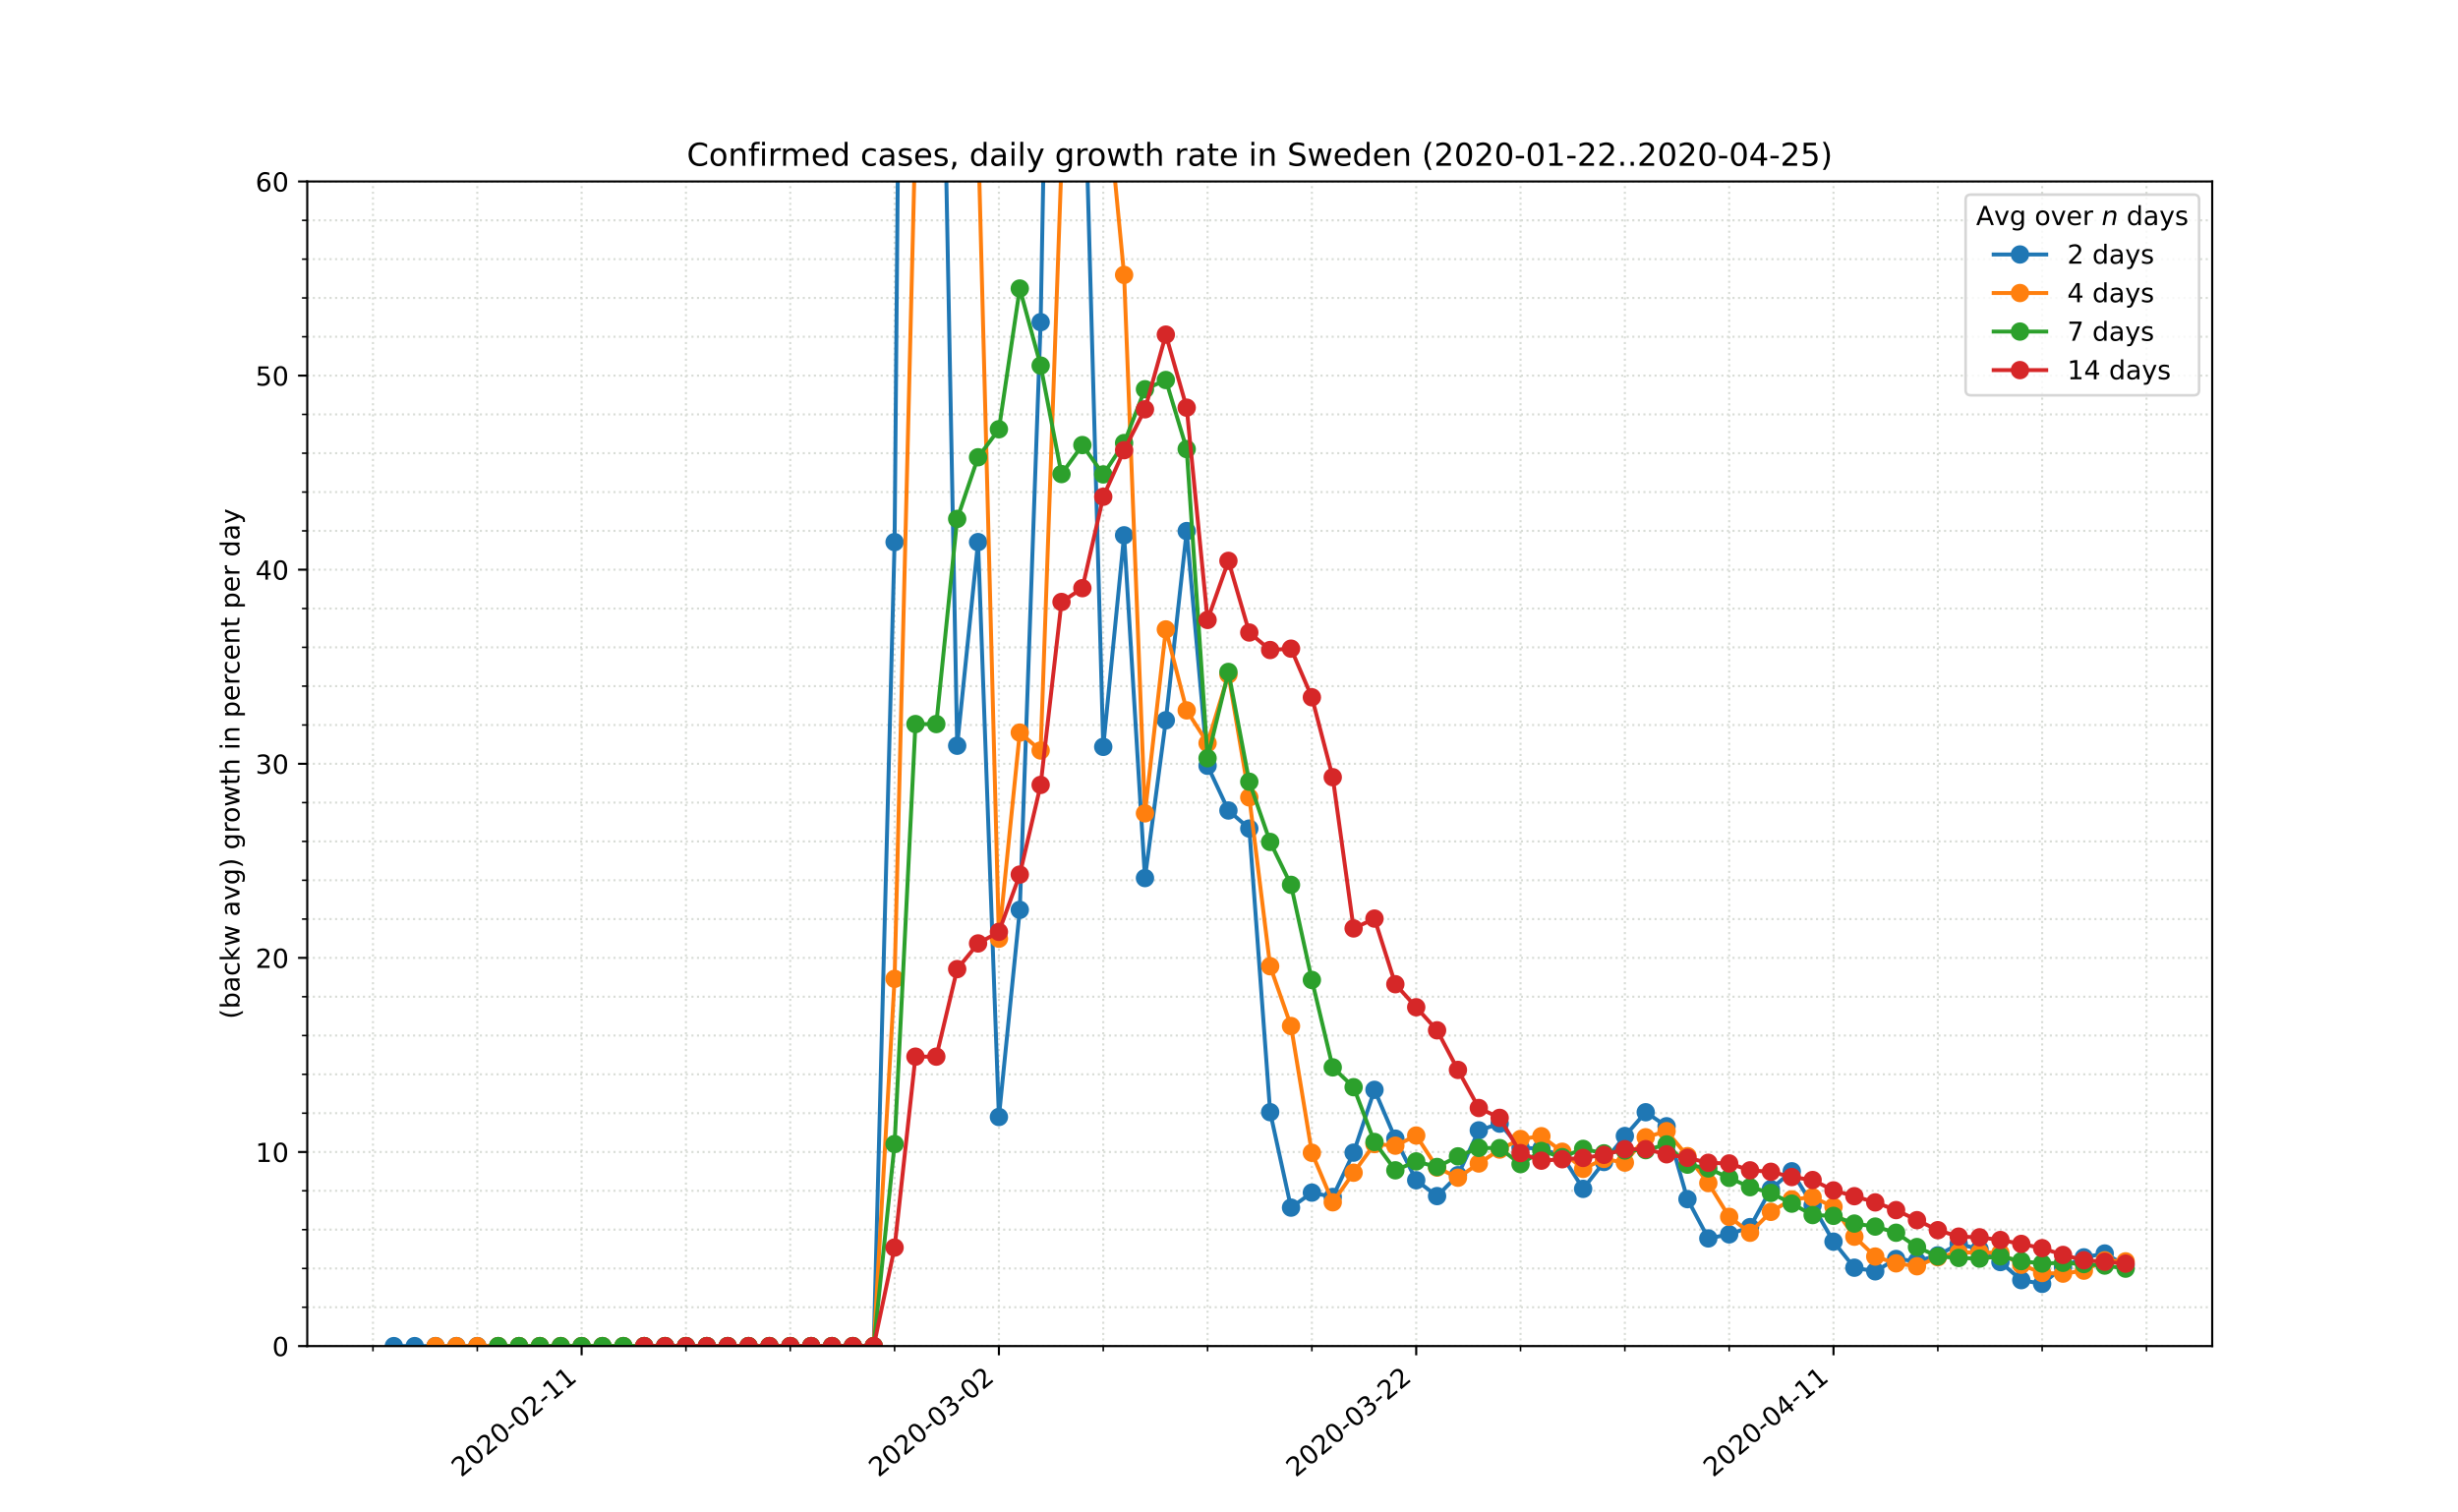 <?xml version="1.0" encoding="utf-8" standalone="no"?>
<!DOCTYPE svg PUBLIC "-//W3C//DTD SVG 1.1//EN"
  "http://www.w3.org/Graphics/SVG/1.1/DTD/svg11.dtd">
<!-- Created with matplotlib (https://matplotlib.org/) -->
<svg height="576pt" version="1.1" viewBox="0 0 936 576" width="936pt" xmlns="http://www.w3.org/2000/svg" xmlns:xlink="http://www.w3.org/1999/xlink">
 <defs>
  <style type="text/css">
*{stroke-linecap:butt;stroke-linejoin:round;}
  </style>
 </defs>
 <g id="figure_1">
  <g id="patch_1">
   <path d="M 0 576 
L 936 576 
L 936 0 
L 0 0 
z
" style="fill:#ffffff;"/>
  </g>
  <g id="axes_1">
   <g id="patch_2">
    <path d="M 117 512.64 
L 842.4 512.64 
L 842.4 69.12 
L 117 69.12 
z
" style="fill:#ffffff;"/>
   </g>
   <g id="matplotlib.axis_1">
    <g id="xtick_1">
     <g id="line2d_1">
      <path clip-path="url(#pc9e1535c93)" d="M 221.48 512.64 
L 221.48 69.12 
" style="fill:none;stroke:#d8dcd6;stroke-dasharray:0.8,1.32;stroke-dashoffset:0;stroke-width:0.8;"/>
     </g>
     <g id="line2d_2">
      <defs>
       <path d="M 0 0 
L 0 3.5 
" id="m4e0895d20f" style="stroke:#000000;stroke-width:0.8;"/>
      </defs>
      <g>
       <use style="stroke:#000000;stroke-width:0.8;" x="221.48" xlink:href="#m4e0895d20f" y="512.64"/>
      </g>
     </g>
     <g id="text_1">
      <!-- 2020-02-11 -->
      <defs>
       <path d="M 19.188 8.297 
L 53.609 8.297 
L 53.609 0 
L 7.328 0 
L 7.328 8.297 
Q 12.938 14.109 22.625 23.891 
Q 32.328 33.688 34.812 36.531 
Q 39.547 41.844 41.422 45.531 
Q 43.312 49.219 43.312 52.781 
Q 43.312 58.594 39.234 62.25 
Q 35.156 65.922 28.609 65.922 
Q 23.969 65.922 18.812 64.312 
Q 13.672 62.703 7.812 59.422 
L 7.812 69.391 
Q 13.766 71.781 18.938 73 
Q 24.125 74.219 28.422 74.219 
Q 39.75 74.219 46.484 68.547 
Q 53.219 62.891 53.219 53.422 
Q 53.219 48.922 51.531 44.891 
Q 49.859 40.875 45.406 35.406 
Q 44.188 33.984 37.641 27.219 
Q 31.109 20.453 19.188 8.297 
z
" id="DejaVuSans-50"/>
       <path d="M 31.781 66.406 
Q 24.172 66.406 20.328 58.906 
Q 16.5 51.422 16.5 36.375 
Q 16.5 21.391 20.328 13.891 
Q 24.172 6.391 31.781 6.391 
Q 39.453 6.391 43.281 13.891 
Q 47.125 21.391 47.125 36.375 
Q 47.125 51.422 43.281 58.906 
Q 39.453 66.406 31.781 66.406 
z
M 31.781 74.219 
Q 44.047 74.219 50.516 64.516 
Q 56.984 54.828 56.984 36.375 
Q 56.984 17.969 50.516 8.266 
Q 44.047 -1.422 31.781 -1.422 
Q 19.531 -1.422 13.062 8.266 
Q 6.594 17.969 6.594 36.375 
Q 6.594 54.828 13.062 64.516 
Q 19.531 74.219 31.781 74.219 
z
" id="DejaVuSans-48"/>
       <path d="M 4.891 31.391 
L 31.203 31.391 
L 31.203 23.391 
L 4.891 23.391 
z
" id="DejaVuSans-45"/>
       <path d="M 12.406 8.297 
L 28.516 8.297 
L 28.516 63.922 
L 10.984 60.406 
L 10.984 69.391 
L 28.422 72.906 
L 38.281 72.906 
L 38.281 8.297 
L 54.391 8.297 
L 54.391 0 
L 12.406 0 
z
" id="DejaVuSans-49"/>
      </defs>
      <g transform="translate(175.624 562.817)rotate(-40)scale(0.1 -0.1)">
       <use xlink:href="#DejaVuSans-50"/>
       <use x="63.623" xlink:href="#DejaVuSans-48"/>
       <use x="127.246" xlink:href="#DejaVuSans-50"/>
       <use x="190.869" xlink:href="#DejaVuSans-48"/>
       <use x="254.492" xlink:href="#DejaVuSans-45"/>
       <use x="290.576" xlink:href="#DejaVuSans-48"/>
       <use x="354.199" xlink:href="#DejaVuSans-50"/>
       <use x="417.822" xlink:href="#DejaVuSans-45"/>
       <use x="453.906" xlink:href="#DejaVuSans-49"/>
       <use x="517.529" xlink:href="#DejaVuSans-49"/>
      </g>
     </g>
    </g>
    <g id="xtick_2">
     <g id="line2d_3">
      <path clip-path="url(#pc9e1535c93)" d="M 380.385 512.64 
L 380.385 69.12 
" style="fill:none;stroke:#d8dcd6;stroke-dasharray:0.8,1.32;stroke-dashoffset:0;stroke-width:0.8;"/>
     </g>
     <g id="line2d_4">
      <g>
       <use style="stroke:#000000;stroke-width:0.8;" x="380.385" xlink:href="#m4e0895d20f" y="512.64"/>
      </g>
     </g>
     <g id="text_2">
      <!-- 2020-03-02 -->
      <defs>
       <path d="M 40.578 39.312 
Q 47.656 37.797 51.625 33 
Q 55.609 28.219 55.609 21.188 
Q 55.609 10.406 48.188 4.484 
Q 40.766 -1.422 27.094 -1.422 
Q 22.516 -1.422 17.656 -0.516 
Q 12.797 0.391 7.625 2.203 
L 7.625 11.719 
Q 11.719 9.328 16.594 8.109 
Q 21.484 6.891 26.812 6.891 
Q 36.078 6.891 40.938 10.547 
Q 45.797 14.203 45.797 21.188 
Q 45.797 27.641 41.281 31.266 
Q 36.766 34.906 28.719 34.906 
L 20.219 34.906 
L 20.219 43.016 
L 29.109 43.016 
Q 36.375 43.016 40.234 45.922 
Q 44.094 48.828 44.094 54.297 
Q 44.094 59.906 40.109 62.906 
Q 36.141 65.922 28.719 65.922 
Q 24.656 65.922 20.016 65.031 
Q 15.375 64.156 9.812 62.312 
L 9.812 71.094 
Q 15.438 72.656 20.344 73.438 
Q 25.25 74.219 29.594 74.219 
Q 40.828 74.219 47.359 69.109 
Q 53.906 64.016 53.906 55.328 
Q 53.906 49.266 50.438 45.094 
Q 46.969 40.922 40.578 39.312 
z
" id="DejaVuSans-51"/>
      </defs>
      <g transform="translate(334.529 562.817)rotate(-40)scale(0.1 -0.1)">
       <use xlink:href="#DejaVuSans-50"/>
       <use x="63.623" xlink:href="#DejaVuSans-48"/>
       <use x="127.246" xlink:href="#DejaVuSans-50"/>
       <use x="190.869" xlink:href="#DejaVuSans-48"/>
       <use x="254.492" xlink:href="#DejaVuSans-45"/>
       <use x="290.576" xlink:href="#DejaVuSans-48"/>
       <use x="354.199" xlink:href="#DejaVuSans-51"/>
       <use x="417.822" xlink:href="#DejaVuSans-45"/>
       <use x="453.906" xlink:href="#DejaVuSans-48"/>
       <use x="517.529" xlink:href="#DejaVuSans-50"/>
      </g>
     </g>
    </g>
    <g id="xtick_3">
     <g id="line2d_5">
      <path clip-path="url(#pc9e1535c93)" d="M 539.289 512.64 
L 539.289 69.12 
" style="fill:none;stroke:#d8dcd6;stroke-dasharray:0.8,1.32;stroke-dashoffset:0;stroke-width:0.8;"/>
     </g>
     <g id="line2d_6">
      <g>
       <use style="stroke:#000000;stroke-width:0.8;" x="539.289" xlink:href="#m4e0895d20f" y="512.64"/>
      </g>
     </g>
     <g id="text_3">
      <!-- 2020-03-22 -->
      <g transform="translate(493.433 562.817)rotate(-40)scale(0.1 -0.1)">
       <use xlink:href="#DejaVuSans-50"/>
       <use x="63.623" xlink:href="#DejaVuSans-48"/>
       <use x="127.246" xlink:href="#DejaVuSans-50"/>
       <use x="190.869" xlink:href="#DejaVuSans-48"/>
       <use x="254.492" xlink:href="#DejaVuSans-45"/>
       <use x="290.576" xlink:href="#DejaVuSans-48"/>
       <use x="354.199" xlink:href="#DejaVuSans-51"/>
       <use x="417.822" xlink:href="#DejaVuSans-45"/>
       <use x="453.906" xlink:href="#DejaVuSans-50"/>
       <use x="517.529" xlink:href="#DejaVuSans-50"/>
      </g>
     </g>
    </g>
    <g id="xtick_4">
     <g id="line2d_7">
      <path clip-path="url(#pc9e1535c93)" d="M 698.194 512.64 
L 698.194 69.12 
" style="fill:none;stroke:#d8dcd6;stroke-dasharray:0.8,1.32;stroke-dashoffset:0;stroke-width:0.8;"/>
     </g>
     <g id="line2d_8">
      <g>
       <use style="stroke:#000000;stroke-width:0.8;" x="698.194" xlink:href="#m4e0895d20f" y="512.64"/>
      </g>
     </g>
     <g id="text_4">
      <!-- 2020-04-11 -->
      <defs>
       <path d="M 37.797 64.312 
L 12.891 25.391 
L 37.797 25.391 
z
M 35.203 72.906 
L 47.609 72.906 
L 47.609 25.391 
L 58.016 25.391 
L 58.016 17.188 
L 47.609 17.188 
L 47.609 0 
L 37.797 0 
L 37.797 17.188 
L 4.891 17.188 
L 4.891 26.703 
z
" id="DejaVuSans-52"/>
      </defs>
      <g transform="translate(652.338 562.817)rotate(-40)scale(0.1 -0.1)">
       <use xlink:href="#DejaVuSans-50"/>
       <use x="63.623" xlink:href="#DejaVuSans-48"/>
       <use x="127.246" xlink:href="#DejaVuSans-50"/>
       <use x="190.869" xlink:href="#DejaVuSans-48"/>
       <use x="254.492" xlink:href="#DejaVuSans-45"/>
       <use x="290.576" xlink:href="#DejaVuSans-48"/>
       <use x="354.199" xlink:href="#DejaVuSans-52"/>
       <use x="417.822" xlink:href="#DejaVuSans-45"/>
       <use x="453.906" xlink:href="#DejaVuSans-49"/>
       <use x="517.529" xlink:href="#DejaVuSans-49"/>
      </g>
     </g>
    </g>
    <g id="xtick_5">
     <g id="line2d_9">
      <path clip-path="url(#pc9e1535c93)" d="M 142.027 512.64 
L 142.027 69.12 
" style="fill:none;stroke:#d8dcd6;stroke-dasharray:0.8,1.32;stroke-dashoffset:0;stroke-width:0.8;"/>
     </g>
     <g id="line2d_10">
      <defs>
       <path d="M 0 0 
L 0 2 
" id="m544c0db826" style="stroke:#000000;stroke-width:0.6;"/>
      </defs>
      <g>
       <use style="stroke:#000000;stroke-width:0.6;" x="142.027" xlink:href="#m544c0db826" y="512.64"/>
      </g>
     </g>
    </g>
    <g id="xtick_6">
     <g id="line2d_11">
      <path clip-path="url(#pc9e1535c93)" d="M 181.754 512.64 
L 181.754 69.12 
" style="fill:none;stroke:#d8dcd6;stroke-dasharray:0.8,1.32;stroke-dashoffset:0;stroke-width:0.8;"/>
     </g>
     <g id="line2d_12">
      <g>
       <use style="stroke:#000000;stroke-width:0.6;" x="181.754" xlink:href="#m544c0db826" y="512.64"/>
      </g>
     </g>
    </g>
    <g id="xtick_7">
     <g id="line2d_13">
      <path clip-path="url(#pc9e1535c93)" d="M 261.206 512.64 
L 261.206 69.12 
" style="fill:none;stroke:#d8dcd6;stroke-dasharray:0.8,1.32;stroke-dashoffset:0;stroke-width:0.8;"/>
     </g>
     <g id="line2d_14">
      <g>
       <use style="stroke:#000000;stroke-width:0.6;" x="261.206" xlink:href="#m544c0db826" y="512.64"/>
      </g>
     </g>
    </g>
    <g id="xtick_8">
     <g id="line2d_15">
      <path clip-path="url(#pc9e1535c93)" d="M 300.932 512.64 
L 300.932 69.12 
" style="fill:none;stroke:#d8dcd6;stroke-dasharray:0.8,1.32;stroke-dashoffset:0;stroke-width:0.8;"/>
     </g>
     <g id="line2d_16">
      <g>
       <use style="stroke:#000000;stroke-width:0.6;" x="300.932" xlink:href="#m544c0db826" y="512.64"/>
      </g>
     </g>
    </g>
    <g id="xtick_9">
     <g id="line2d_17">
      <path clip-path="url(#pc9e1535c93)" d="M 340.658 512.64 
L 340.658 69.12 
" style="fill:none;stroke:#d8dcd6;stroke-dasharray:0.8,1.32;stroke-dashoffset:0;stroke-width:0.8;"/>
     </g>
     <g id="line2d_18">
      <g>
       <use style="stroke:#000000;stroke-width:0.6;" x="340.658" xlink:href="#m544c0db826" y="512.64"/>
      </g>
     </g>
    </g>
    <g id="xtick_10">
     <g id="line2d_19">
      <path clip-path="url(#pc9e1535c93)" d="M 420.111 512.64 
L 420.111 69.12 
" style="fill:none;stroke:#d8dcd6;stroke-dasharray:0.8,1.32;stroke-dashoffset:0;stroke-width:0.8;"/>
     </g>
     <g id="line2d_20">
      <g>
       <use style="stroke:#000000;stroke-width:0.6;" x="420.111" xlink:href="#m544c0db826" y="512.64"/>
      </g>
     </g>
    </g>
    <g id="xtick_11">
     <g id="line2d_21">
      <path clip-path="url(#pc9e1535c93)" d="M 459.837 512.64 
L 459.837 69.12 
" style="fill:none;stroke:#d8dcd6;stroke-dasharray:0.8,1.32;stroke-dashoffset:0;stroke-width:0.8;"/>
     </g>
     <g id="line2d_22">
      <g>
       <use style="stroke:#000000;stroke-width:0.6;" x="459.837" xlink:href="#m544c0db826" y="512.64"/>
      </g>
     </g>
    </g>
    <g id="xtick_12">
     <g id="line2d_23">
      <path clip-path="url(#pc9e1535c93)" d="M 499.563 512.64 
L 499.563 69.12 
" style="fill:none;stroke:#d8dcd6;stroke-dasharray:0.8,1.32;stroke-dashoffset:0;stroke-width:0.8;"/>
     </g>
     <g id="line2d_24">
      <g>
       <use style="stroke:#000000;stroke-width:0.6;" x="499.563" xlink:href="#m544c0db826" y="512.64"/>
      </g>
     </g>
    </g>
    <g id="xtick_13">
     <g id="line2d_25">
      <path clip-path="url(#pc9e1535c93)" d="M 579.015 512.64 
L 579.015 69.12 
" style="fill:none;stroke:#d8dcd6;stroke-dasharray:0.8,1.32;stroke-dashoffset:0;stroke-width:0.8;"/>
     </g>
     <g id="line2d_26">
      <g>
       <use style="stroke:#000000;stroke-width:0.6;" x="579.015" xlink:href="#m544c0db826" y="512.64"/>
      </g>
     </g>
    </g>
    <g id="xtick_14">
     <g id="line2d_27">
      <path clip-path="url(#pc9e1535c93)" d="M 618.742 512.64 
L 618.742 69.12 
" style="fill:none;stroke:#d8dcd6;stroke-dasharray:0.8,1.32;stroke-dashoffset:0;stroke-width:0.8;"/>
     </g>
     <g id="line2d_28">
      <g>
       <use style="stroke:#000000;stroke-width:0.6;" x="618.742" xlink:href="#m544c0db826" y="512.64"/>
      </g>
     </g>
    </g>
    <g id="xtick_15">
     <g id="line2d_29">
      <path clip-path="url(#pc9e1535c93)" d="M 658.468 512.64 
L 658.468 69.12 
" style="fill:none;stroke:#d8dcd6;stroke-dasharray:0.8,1.32;stroke-dashoffset:0;stroke-width:0.8;"/>
     </g>
     <g id="line2d_30">
      <g>
       <use style="stroke:#000000;stroke-width:0.6;" x="658.468" xlink:href="#m544c0db826" y="512.64"/>
      </g>
     </g>
    </g>
    <g id="xtick_16">
     <g id="line2d_31">
      <path clip-path="url(#pc9e1535c93)" d="M 737.92 512.64 
L 737.92 69.12 
" style="fill:none;stroke:#d8dcd6;stroke-dasharray:0.8,1.32;stroke-dashoffset:0;stroke-width:0.8;"/>
     </g>
     <g id="line2d_32">
      <g>
       <use style="stroke:#000000;stroke-width:0.6;" x="737.92" xlink:href="#m544c0db826" y="512.64"/>
      </g>
     </g>
    </g>
    <g id="xtick_17">
     <g id="line2d_33">
      <path clip-path="url(#pc9e1535c93)" d="M 777.646 512.64 
L 777.646 69.12 
" style="fill:none;stroke:#d8dcd6;stroke-dasharray:0.8,1.32;stroke-dashoffset:0;stroke-width:0.8;"/>
     </g>
     <g id="line2d_34">
      <g>
       <use style="stroke:#000000;stroke-width:0.6;" x="777.646" xlink:href="#m544c0db826" y="512.64"/>
      </g>
     </g>
    </g>
    <g id="xtick_18">
     <g id="line2d_35">
      <path clip-path="url(#pc9e1535c93)" d="M 817.373 512.64 
L 817.373 69.12 
" style="fill:none;stroke:#d8dcd6;stroke-dasharray:0.8,1.32;stroke-dashoffset:0;stroke-width:0.8;"/>
     </g>
     <g id="line2d_36">
      <g>
       <use style="stroke:#000000;stroke-width:0.6;" x="817.373" xlink:href="#m544c0db826" y="512.64"/>
      </g>
     </g>
    </g>
   </g>
   <g id="matplotlib.axis_2">
    <g id="ytick_1">
     <g id="line2d_37">
      <path clip-path="url(#pc9e1535c93)" d="M 117 512.64 
L 842.4 512.64 
" style="fill:none;stroke:#d8dcd6;stroke-dasharray:0.8,1.32;stroke-dashoffset:0;stroke-width:0.8;"/>
     </g>
     <g id="line2d_38">
      <defs>
       <path d="M 0 0 
L -3.5 0 
" id="m1d1c2bf44c" style="stroke:#000000;stroke-width:0.8;"/>
      </defs>
      <g>
       <use style="stroke:#000000;stroke-width:0.8;" x="117" xlink:href="#m1d1c2bf44c" y="512.64"/>
      </g>
     </g>
     <g id="text_5">
      <!-- 0 -->
      <g transform="translate(103.638 516.439)scale(0.1 -0.1)">
       <use xlink:href="#DejaVuSans-48"/>
      </g>
     </g>
    </g>
    <g id="ytick_2">
     <g id="line2d_39">
      <path clip-path="url(#pc9e1535c93)" d="M 117 438.72 
L 842.4 438.72 
" style="fill:none;stroke:#d8dcd6;stroke-dasharray:0.8,1.32;stroke-dashoffset:0;stroke-width:0.8;"/>
     </g>
     <g id="line2d_40">
      <g>
       <use style="stroke:#000000;stroke-width:0.8;" x="117" xlink:href="#m1d1c2bf44c" y="438.72"/>
      </g>
     </g>
     <g id="text_6">
      <!-- 10 -->
      <g transform="translate(97.275 442.519)scale(0.1 -0.1)">
       <use xlink:href="#DejaVuSans-49"/>
       <use x="63.623" xlink:href="#DejaVuSans-48"/>
      </g>
     </g>
    </g>
    <g id="ytick_3">
     <g id="line2d_41">
      <path clip-path="url(#pc9e1535c93)" d="M 117 364.8 
L 842.4 364.8 
" style="fill:none;stroke:#d8dcd6;stroke-dasharray:0.8,1.32;stroke-dashoffset:0;stroke-width:0.8;"/>
     </g>
     <g id="line2d_42">
      <g>
       <use style="stroke:#000000;stroke-width:0.8;" x="117" xlink:href="#m1d1c2bf44c" y="364.8"/>
      </g>
     </g>
     <g id="text_7">
      <!-- 20 -->
      <g transform="translate(97.275 368.599)scale(0.1 -0.1)">
       <use xlink:href="#DejaVuSans-50"/>
       <use x="63.623" xlink:href="#DejaVuSans-48"/>
      </g>
     </g>
    </g>
    <g id="ytick_4">
     <g id="line2d_43">
      <path clip-path="url(#pc9e1535c93)" d="M 117 290.88 
L 842.4 290.88 
" style="fill:none;stroke:#d8dcd6;stroke-dasharray:0.8,1.32;stroke-dashoffset:0;stroke-width:0.8;"/>
     </g>
     <g id="line2d_44">
      <g>
       <use style="stroke:#000000;stroke-width:0.8;" x="117" xlink:href="#m1d1c2bf44c" y="290.88"/>
      </g>
     </g>
     <g id="text_8">
      <!-- 30 -->
      <g transform="translate(97.275 294.679)scale(0.1 -0.1)">
       <use xlink:href="#DejaVuSans-51"/>
       <use x="63.623" xlink:href="#DejaVuSans-48"/>
      </g>
     </g>
    </g>
    <g id="ytick_5">
     <g id="line2d_45">
      <path clip-path="url(#pc9e1535c93)" d="M 117 216.96 
L 842.4 216.96 
" style="fill:none;stroke:#d8dcd6;stroke-dasharray:0.8,1.32;stroke-dashoffset:0;stroke-width:0.8;"/>
     </g>
     <g id="line2d_46">
      <g>
       <use style="stroke:#000000;stroke-width:0.8;" x="117" xlink:href="#m1d1c2bf44c" y="216.96"/>
      </g>
     </g>
     <g id="text_9">
      <!-- 40 -->
      <g transform="translate(97.275 220.759)scale(0.1 -0.1)">
       <use xlink:href="#DejaVuSans-52"/>
       <use x="63.623" xlink:href="#DejaVuSans-48"/>
      </g>
     </g>
    </g>
    <g id="ytick_6">
     <g id="line2d_47">
      <path clip-path="url(#pc9e1535c93)" d="M 117 143.04 
L 842.4 143.04 
" style="fill:none;stroke:#d8dcd6;stroke-dasharray:0.8,1.32;stroke-dashoffset:0;stroke-width:0.8;"/>
     </g>
     <g id="line2d_48">
      <g>
       <use style="stroke:#000000;stroke-width:0.8;" x="117" xlink:href="#m1d1c2bf44c" y="143.04"/>
      </g>
     </g>
     <g id="text_10">
      <!-- 50 -->
      <defs>
       <path d="M 10.797 72.906 
L 49.516 72.906 
L 49.516 64.594 
L 19.828 64.594 
L 19.828 46.734 
Q 21.969 47.469 24.109 47.828 
Q 26.266 48.188 28.422 48.188 
Q 40.625 48.188 47.75 41.5 
Q 54.891 34.812 54.891 23.391 
Q 54.891 11.625 47.562 5.094 
Q 40.234 -1.422 26.906 -1.422 
Q 22.312 -1.422 17.547 -0.641 
Q 12.797 0.141 7.719 1.703 
L 7.719 11.625 
Q 12.109 9.234 16.797 8.062 
Q 21.484 6.891 26.703 6.891 
Q 35.156 6.891 40.078 11.328 
Q 45.016 15.766 45.016 23.391 
Q 45.016 31 40.078 35.438 
Q 35.156 39.891 26.703 39.891 
Q 22.75 39.891 18.812 39.016 
Q 14.891 38.141 10.797 36.281 
z
" id="DejaVuSans-53"/>
      </defs>
      <g transform="translate(97.275 146.839)scale(0.1 -0.1)">
       <use xlink:href="#DejaVuSans-53"/>
       <use x="63.623" xlink:href="#DejaVuSans-48"/>
      </g>
     </g>
    </g>
    <g id="ytick_7">
     <g id="line2d_49">
      <path clip-path="url(#pc9e1535c93)" d="M 117 69.12 
L 842.4 69.12 
" style="fill:none;stroke:#d8dcd6;stroke-dasharray:0.8,1.32;stroke-dashoffset:0;stroke-width:0.8;"/>
     </g>
     <g id="line2d_50">
      <g>
       <use style="stroke:#000000;stroke-width:0.8;" x="117" xlink:href="#m1d1c2bf44c" y="69.12"/>
      </g>
     </g>
     <g id="text_11">
      <!-- 60 -->
      <defs>
       <path d="M 33.016 40.375 
Q 26.375 40.375 22.484 35.828 
Q 18.609 31.297 18.609 23.391 
Q 18.609 15.531 22.484 10.953 
Q 26.375 6.391 33.016 6.391 
Q 39.656 6.391 43.531 10.953 
Q 47.406 15.531 47.406 23.391 
Q 47.406 31.297 43.531 35.828 
Q 39.656 40.375 33.016 40.375 
z
M 52.594 71.297 
L 52.594 62.312 
Q 48.875 64.062 45.094 64.984 
Q 41.312 65.922 37.594 65.922 
Q 27.828 65.922 22.672 59.328 
Q 17.531 52.734 16.797 39.406 
Q 19.672 43.656 24.016 45.922 
Q 28.375 48.188 33.594 48.188 
Q 44.578 48.188 50.953 41.516 
Q 57.328 34.859 57.328 23.391 
Q 57.328 12.156 50.688 5.359 
Q 44.047 -1.422 33.016 -1.422 
Q 20.359 -1.422 13.672 8.266 
Q 6.984 17.969 6.984 36.375 
Q 6.984 53.656 15.188 63.938 
Q 23.391 74.219 37.203 74.219 
Q 40.922 74.219 44.703 73.484 
Q 48.484 72.75 52.594 71.297 
z
" id="DejaVuSans-54"/>
      </defs>
      <g transform="translate(97.275 72.919)scale(0.1 -0.1)">
       <use xlink:href="#DejaVuSans-54"/>
       <use x="63.623" xlink:href="#DejaVuSans-48"/>
      </g>
     </g>
    </g>
    <g id="ytick_8">
     <g id="line2d_51">
      <path clip-path="url(#pc9e1535c93)" d="M 117 497.856 
L 842.4 497.856 
" style="fill:none;stroke:#d8dcd6;stroke-dasharray:0.8,1.32;stroke-dashoffset:0;stroke-width:0.8;"/>
     </g>
     <g id="line2d_52">
      <defs>
       <path d="M 0 0 
L -2 0 
" id="me139d2ab27" style="stroke:#000000;stroke-width:0.6;"/>
      </defs>
      <g>
       <use style="stroke:#000000;stroke-width:0.6;" x="117" xlink:href="#me139d2ab27" y="497.856"/>
      </g>
     </g>
    </g>
    <g id="ytick_9">
     <g id="line2d_53">
      <path clip-path="url(#pc9e1535c93)" d="M 117 483.072 
L 842.4 483.072 
" style="fill:none;stroke:#d8dcd6;stroke-dasharray:0.8,1.32;stroke-dashoffset:0;stroke-width:0.8;"/>
     </g>
     <g id="line2d_54">
      <g>
       <use style="stroke:#000000;stroke-width:0.6;" x="117" xlink:href="#me139d2ab27" y="483.072"/>
      </g>
     </g>
    </g>
    <g id="ytick_10">
     <g id="line2d_55">
      <path clip-path="url(#pc9e1535c93)" d="M 117 468.288 
L 842.4 468.288 
" style="fill:none;stroke:#d8dcd6;stroke-dasharray:0.8,1.32;stroke-dashoffset:0;stroke-width:0.8;"/>
     </g>
     <g id="line2d_56">
      <g>
       <use style="stroke:#000000;stroke-width:0.6;" x="117" xlink:href="#me139d2ab27" y="468.288"/>
      </g>
     </g>
    </g>
    <g id="ytick_11">
     <g id="line2d_57">
      <path clip-path="url(#pc9e1535c93)" d="M 117 453.504 
L 842.4 453.504 
" style="fill:none;stroke:#d8dcd6;stroke-dasharray:0.8,1.32;stroke-dashoffset:0;stroke-width:0.8;"/>
     </g>
     <g id="line2d_58">
      <g>
       <use style="stroke:#000000;stroke-width:0.6;" x="117" xlink:href="#me139d2ab27" y="453.504"/>
      </g>
     </g>
    </g>
    <g id="ytick_12">
     <g id="line2d_59">
      <path clip-path="url(#pc9e1535c93)" d="M 117 423.936 
L 842.4 423.936 
" style="fill:none;stroke:#d8dcd6;stroke-dasharray:0.8,1.32;stroke-dashoffset:0;stroke-width:0.8;"/>
     </g>
     <g id="line2d_60">
      <g>
       <use style="stroke:#000000;stroke-width:0.6;" x="117" xlink:href="#me139d2ab27" y="423.936"/>
      </g>
     </g>
    </g>
    <g id="ytick_13">
     <g id="line2d_61">
      <path clip-path="url(#pc9e1535c93)" d="M 117 409.152 
L 842.4 409.152 
" style="fill:none;stroke:#d8dcd6;stroke-dasharray:0.8,1.32;stroke-dashoffset:0;stroke-width:0.8;"/>
     </g>
     <g id="line2d_62">
      <g>
       <use style="stroke:#000000;stroke-width:0.6;" x="117" xlink:href="#me139d2ab27" y="409.152"/>
      </g>
     </g>
    </g>
    <g id="ytick_14">
     <g id="line2d_63">
      <path clip-path="url(#pc9e1535c93)" d="M 117 394.368 
L 842.4 394.368 
" style="fill:none;stroke:#d8dcd6;stroke-dasharray:0.8,1.32;stroke-dashoffset:0;stroke-width:0.8;"/>
     </g>
     <g id="line2d_64">
      <g>
       <use style="stroke:#000000;stroke-width:0.6;" x="117" xlink:href="#me139d2ab27" y="394.368"/>
      </g>
     </g>
    </g>
    <g id="ytick_15">
     <g id="line2d_65">
      <path clip-path="url(#pc9e1535c93)" d="M 117 379.584 
L 842.4 379.584 
" style="fill:none;stroke:#d8dcd6;stroke-dasharray:0.8,1.32;stroke-dashoffset:0;stroke-width:0.8;"/>
     </g>
     <g id="line2d_66">
      <g>
       <use style="stroke:#000000;stroke-width:0.6;" x="117" xlink:href="#me139d2ab27" y="379.584"/>
      </g>
     </g>
    </g>
    <g id="ytick_16">
     <g id="line2d_67">
      <path clip-path="url(#pc9e1535c93)" d="M 117 350.016 
L 842.4 350.016 
" style="fill:none;stroke:#d8dcd6;stroke-dasharray:0.8,1.32;stroke-dashoffset:0;stroke-width:0.8;"/>
     </g>
     <g id="line2d_68">
      <g>
       <use style="stroke:#000000;stroke-width:0.6;" x="117" xlink:href="#me139d2ab27" y="350.016"/>
      </g>
     </g>
    </g>
    <g id="ytick_17">
     <g id="line2d_69">
      <path clip-path="url(#pc9e1535c93)" d="M 117 335.232 
L 842.4 335.232 
" style="fill:none;stroke:#d8dcd6;stroke-dasharray:0.8,1.32;stroke-dashoffset:0;stroke-width:0.8;"/>
     </g>
     <g id="line2d_70">
      <g>
       <use style="stroke:#000000;stroke-width:0.6;" x="117" xlink:href="#me139d2ab27" y="335.232"/>
      </g>
     </g>
    </g>
    <g id="ytick_18">
     <g id="line2d_71">
      <path clip-path="url(#pc9e1535c93)" d="M 117 320.448 
L 842.4 320.448 
" style="fill:none;stroke:#d8dcd6;stroke-dasharray:0.8,1.32;stroke-dashoffset:0;stroke-width:0.8;"/>
     </g>
     <g id="line2d_72">
      <g>
       <use style="stroke:#000000;stroke-width:0.6;" x="117" xlink:href="#me139d2ab27" y="320.448"/>
      </g>
     </g>
    </g>
    <g id="ytick_19">
     <g id="line2d_73">
      <path clip-path="url(#pc9e1535c93)" d="M 117 305.664 
L 842.4 305.664 
" style="fill:none;stroke:#d8dcd6;stroke-dasharray:0.8,1.32;stroke-dashoffset:0;stroke-width:0.8;"/>
     </g>
     <g id="line2d_74">
      <g>
       <use style="stroke:#000000;stroke-width:0.6;" x="117" xlink:href="#me139d2ab27" y="305.664"/>
      </g>
     </g>
    </g>
    <g id="ytick_20">
     <g id="line2d_75">
      <path clip-path="url(#pc9e1535c93)" d="M 117 276.096 
L 842.4 276.096 
" style="fill:none;stroke:#d8dcd6;stroke-dasharray:0.8,1.32;stroke-dashoffset:0;stroke-width:0.8;"/>
     </g>
     <g id="line2d_76">
      <g>
       <use style="stroke:#000000;stroke-width:0.6;" x="117" xlink:href="#me139d2ab27" y="276.096"/>
      </g>
     </g>
    </g>
    <g id="ytick_21">
     <g id="line2d_77">
      <path clip-path="url(#pc9e1535c93)" d="M 117 261.312 
L 842.4 261.312 
" style="fill:none;stroke:#d8dcd6;stroke-dasharray:0.8,1.32;stroke-dashoffset:0;stroke-width:0.8;"/>
     </g>
     <g id="line2d_78">
      <g>
       <use style="stroke:#000000;stroke-width:0.6;" x="117" xlink:href="#me139d2ab27" y="261.312"/>
      </g>
     </g>
    </g>
    <g id="ytick_22">
     <g id="line2d_79">
      <path clip-path="url(#pc9e1535c93)" d="M 117 246.528 
L 842.4 246.528 
" style="fill:none;stroke:#d8dcd6;stroke-dasharray:0.8,1.32;stroke-dashoffset:0;stroke-width:0.8;"/>
     </g>
     <g id="line2d_80">
      <g>
       <use style="stroke:#000000;stroke-width:0.6;" x="117" xlink:href="#me139d2ab27" y="246.528"/>
      </g>
     </g>
    </g>
    <g id="ytick_23">
     <g id="line2d_81">
      <path clip-path="url(#pc9e1535c93)" d="M 117 231.744 
L 842.4 231.744 
" style="fill:none;stroke:#d8dcd6;stroke-dasharray:0.8,1.32;stroke-dashoffset:0;stroke-width:0.8;"/>
     </g>
     <g id="line2d_82">
      <g>
       <use style="stroke:#000000;stroke-width:0.6;" x="117" xlink:href="#me139d2ab27" y="231.744"/>
      </g>
     </g>
    </g>
    <g id="ytick_24">
     <g id="line2d_83">
      <path clip-path="url(#pc9e1535c93)" d="M 117 202.176 
L 842.4 202.176 
" style="fill:none;stroke:#d8dcd6;stroke-dasharray:0.8,1.32;stroke-dashoffset:0;stroke-width:0.8;"/>
     </g>
     <g id="line2d_84">
      <g>
       <use style="stroke:#000000;stroke-width:0.6;" x="117" xlink:href="#me139d2ab27" y="202.176"/>
      </g>
     </g>
    </g>
    <g id="ytick_25">
     <g id="line2d_85">
      <path clip-path="url(#pc9e1535c93)" d="M 117 187.392 
L 842.4 187.392 
" style="fill:none;stroke:#d8dcd6;stroke-dasharray:0.8,1.32;stroke-dashoffset:0;stroke-width:0.8;"/>
     </g>
     <g id="line2d_86">
      <g>
       <use style="stroke:#000000;stroke-width:0.6;" x="117" xlink:href="#me139d2ab27" y="187.392"/>
      </g>
     </g>
    </g>
    <g id="ytick_26">
     <g id="line2d_87">
      <path clip-path="url(#pc9e1535c93)" d="M 117 172.608 
L 842.4 172.608 
" style="fill:none;stroke:#d8dcd6;stroke-dasharray:0.8,1.32;stroke-dashoffset:0;stroke-width:0.8;"/>
     </g>
     <g id="line2d_88">
      <g>
       <use style="stroke:#000000;stroke-width:0.6;" x="117" xlink:href="#me139d2ab27" y="172.608"/>
      </g>
     </g>
    </g>
    <g id="ytick_27">
     <g id="line2d_89">
      <path clip-path="url(#pc9e1535c93)" d="M 117 157.824 
L 842.4 157.824 
" style="fill:none;stroke:#d8dcd6;stroke-dasharray:0.8,1.32;stroke-dashoffset:0;stroke-width:0.8;"/>
     </g>
     <g id="line2d_90">
      <g>
       <use style="stroke:#000000;stroke-width:0.6;" x="117" xlink:href="#me139d2ab27" y="157.824"/>
      </g>
     </g>
    </g>
    <g id="ytick_28">
     <g id="line2d_91">
      <path clip-path="url(#pc9e1535c93)" d="M 117 128.256 
L 842.4 128.256 
" style="fill:none;stroke:#d8dcd6;stroke-dasharray:0.8,1.32;stroke-dashoffset:0;stroke-width:0.8;"/>
     </g>
     <g id="line2d_92">
      <g>
       <use style="stroke:#000000;stroke-width:0.6;" x="117" xlink:href="#me139d2ab27" y="128.256"/>
      </g>
     </g>
    </g>
    <g id="ytick_29">
     <g id="line2d_93">
      <path clip-path="url(#pc9e1535c93)" d="M 117 113.472 
L 842.4 113.472 
" style="fill:none;stroke:#d8dcd6;stroke-dasharray:0.8,1.32;stroke-dashoffset:0;stroke-width:0.8;"/>
     </g>
     <g id="line2d_94">
      <g>
       <use style="stroke:#000000;stroke-width:0.6;" x="117" xlink:href="#me139d2ab27" y="113.472"/>
      </g>
     </g>
    </g>
    <g id="ytick_30">
     <g id="line2d_95">
      <path clip-path="url(#pc9e1535c93)" d="M 117 98.688 
L 842.4 98.688 
" style="fill:none;stroke:#d8dcd6;stroke-dasharray:0.8,1.32;stroke-dashoffset:0;stroke-width:0.8;"/>
     </g>
     <g id="line2d_96">
      <g>
       <use style="stroke:#000000;stroke-width:0.6;" x="117" xlink:href="#me139d2ab27" y="98.688"/>
      </g>
     </g>
    </g>
    <g id="ytick_31">
     <g id="line2d_97">
      <path clip-path="url(#pc9e1535c93)" d="M 117 83.904 
L 842.4 83.904 
" style="fill:none;stroke:#d8dcd6;stroke-dasharray:0.8,1.32;stroke-dashoffset:0;stroke-width:0.8;"/>
     </g>
     <g id="line2d_98">
      <g>
       <use style="stroke:#000000;stroke-width:0.6;" x="117" xlink:href="#me139d2ab27" y="83.904"/>
      </g>
     </g>
    </g>
    <g id="text_12">
     <!-- (backw avg) growth in percent per day -->
     <defs>
      <path d="M 31 75.875 
Q 24.469 64.656 21.281 53.656 
Q 18.109 42.672 18.109 31.391 
Q 18.109 20.125 21.312 9.062 
Q 24.516 -2 31 -13.188 
L 23.188 -13.188 
Q 15.875 -1.703 12.234 9.375 
Q 8.594 20.453 8.594 31.391 
Q 8.594 42.281 12.203 53.312 
Q 15.828 64.359 23.188 75.875 
z
" id="DejaVuSans-40"/>
      <path d="M 48.688 27.297 
Q 48.688 37.203 44.609 42.844 
Q 40.531 48.484 33.406 48.484 
Q 26.266 48.484 22.188 42.844 
Q 18.109 37.203 18.109 27.297 
Q 18.109 17.391 22.188 11.75 
Q 26.266 6.109 33.406 6.109 
Q 40.531 6.109 44.609 11.75 
Q 48.688 17.391 48.688 27.297 
z
M 18.109 46.391 
Q 20.953 51.266 25.266 53.625 
Q 29.594 56 35.594 56 
Q 45.562 56 51.781 48.094 
Q 58.016 40.188 58.016 27.297 
Q 58.016 14.406 51.781 6.484 
Q 45.562 -1.422 35.594 -1.422 
Q 29.594 -1.422 25.266 0.953 
Q 20.953 3.328 18.109 8.203 
L 18.109 0 
L 9.078 0 
L 9.078 75.984 
L 18.109 75.984 
z
" id="DejaVuSans-98"/>
      <path d="M 34.281 27.484 
Q 23.391 27.484 19.188 25 
Q 14.984 22.516 14.984 16.5 
Q 14.984 11.719 18.141 8.906 
Q 21.297 6.109 26.703 6.109 
Q 34.188 6.109 38.703 11.406 
Q 43.219 16.703 43.219 25.484 
L 43.219 27.484 
z
M 52.203 31.203 
L 52.203 0 
L 43.219 0 
L 43.219 8.297 
Q 40.141 3.328 35.547 0.953 
Q 30.953 -1.422 24.312 -1.422 
Q 15.922 -1.422 10.953 3.297 
Q 6 8.016 6 15.922 
Q 6 25.141 12.172 29.828 
Q 18.359 34.516 30.609 34.516 
L 43.219 34.516 
L 43.219 35.406 
Q 43.219 41.609 39.141 45 
Q 35.062 48.391 27.688 48.391 
Q 23 48.391 18.547 47.266 
Q 14.109 46.141 10.016 43.891 
L 10.016 52.203 
Q 14.938 54.109 19.578 55.047 
Q 24.219 56 28.609 56 
Q 40.484 56 46.344 49.844 
Q 52.203 43.703 52.203 31.203 
z
" id="DejaVuSans-97"/>
      <path d="M 48.781 52.594 
L 48.781 44.188 
Q 44.969 46.297 41.141 47.344 
Q 37.312 48.391 33.406 48.391 
Q 24.656 48.391 19.812 42.844 
Q 14.984 37.312 14.984 27.297 
Q 14.984 17.281 19.812 11.734 
Q 24.656 6.203 33.406 6.203 
Q 37.312 6.203 41.141 7.25 
Q 44.969 8.297 48.781 10.406 
L 48.781 2.094 
Q 45.016 0.344 40.984 -0.531 
Q 36.969 -1.422 32.422 -1.422 
Q 20.062 -1.422 12.781 6.344 
Q 5.516 14.109 5.516 27.297 
Q 5.516 40.672 12.859 48.328 
Q 20.219 56 33.016 56 
Q 37.156 56 41.109 55.141 
Q 45.062 54.297 48.781 52.594 
z
" id="DejaVuSans-99"/>
      <path d="M 9.078 75.984 
L 18.109 75.984 
L 18.109 31.109 
L 44.922 54.688 
L 56.391 54.688 
L 27.391 29.109 
L 57.625 0 
L 45.906 0 
L 18.109 26.703 
L 18.109 0 
L 9.078 0 
z
" id="DejaVuSans-107"/>
      <path d="M 4.203 54.688 
L 13.188 54.688 
L 24.422 12.016 
L 35.594 54.688 
L 46.188 54.688 
L 57.422 12.016 
L 68.609 54.688 
L 77.594 54.688 
L 63.281 0 
L 52.688 0 
L 40.922 44.828 
L 29.109 0 
L 18.5 0 
z
" id="DejaVuSans-119"/>
      <path id="DejaVuSans-32"/>
      <path d="M 2.984 54.688 
L 12.5 54.688 
L 29.594 8.797 
L 46.688 54.688 
L 56.203 54.688 
L 35.688 0 
L 23.484 0 
z
" id="DejaVuSans-118"/>
      <path d="M 45.406 27.984 
Q 45.406 37.75 41.375 43.109 
Q 37.359 48.484 30.078 48.484 
Q 22.859 48.484 18.828 43.109 
Q 14.797 37.75 14.797 27.984 
Q 14.797 18.266 18.828 12.891 
Q 22.859 7.516 30.078 7.516 
Q 37.359 7.516 41.375 12.891 
Q 45.406 18.266 45.406 27.984 
z
M 54.391 6.781 
Q 54.391 -7.172 48.188 -13.984 
Q 42 -20.797 29.203 -20.797 
Q 24.469 -20.797 20.266 -20.094 
Q 16.062 -19.391 12.109 -17.922 
L 12.109 -9.188 
Q 16.062 -11.328 19.922 -12.344 
Q 23.781 -13.375 27.781 -13.375 
Q 36.625 -13.375 41.016 -8.766 
Q 45.406 -4.156 45.406 5.172 
L 45.406 9.625 
Q 42.625 4.781 38.281 2.391 
Q 33.938 0 27.875 0 
Q 17.828 0 11.672 7.656 
Q 5.516 15.328 5.516 27.984 
Q 5.516 40.672 11.672 48.328 
Q 17.828 56 27.875 56 
Q 33.938 56 38.281 53.609 
Q 42.625 51.219 45.406 46.391 
L 45.406 54.688 
L 54.391 54.688 
z
" id="DejaVuSans-103"/>
      <path d="M 8.016 75.875 
L 15.828 75.875 
Q 23.141 64.359 26.781 53.312 
Q 30.422 42.281 30.422 31.391 
Q 30.422 20.453 26.781 9.375 
Q 23.141 -1.703 15.828 -13.188 
L 8.016 -13.188 
Q 14.5 -2 17.703 9.062 
Q 20.906 20.125 20.906 31.391 
Q 20.906 42.672 17.703 53.656 
Q 14.5 64.656 8.016 75.875 
z
" id="DejaVuSans-41"/>
      <path d="M 41.109 46.297 
Q 39.594 47.172 37.812 47.578 
Q 36.031 48 33.891 48 
Q 26.266 48 22.188 43.047 
Q 18.109 38.094 18.109 28.812 
L 18.109 0 
L 9.078 0 
L 9.078 54.688 
L 18.109 54.688 
L 18.109 46.188 
Q 20.953 51.172 25.484 53.578 
Q 30.031 56 36.531 56 
Q 37.453 56 38.578 55.875 
Q 39.703 55.766 41.062 55.516 
z
" id="DejaVuSans-114"/>
      <path d="M 30.609 48.391 
Q 23.391 48.391 19.188 42.75 
Q 14.984 37.109 14.984 27.297 
Q 14.984 17.484 19.156 11.844 
Q 23.344 6.203 30.609 6.203 
Q 37.797 6.203 41.984 11.859 
Q 46.188 17.531 46.188 27.297 
Q 46.188 37.016 41.984 42.703 
Q 37.797 48.391 30.609 48.391 
z
M 30.609 56 
Q 42.328 56 49.016 48.375 
Q 55.719 40.766 55.719 27.297 
Q 55.719 13.875 49.016 6.219 
Q 42.328 -1.422 30.609 -1.422 
Q 18.844 -1.422 12.172 6.219 
Q 5.516 13.875 5.516 27.297 
Q 5.516 40.766 12.172 48.375 
Q 18.844 56 30.609 56 
z
" id="DejaVuSans-111"/>
      <path d="M 18.312 70.219 
L 18.312 54.688 
L 36.812 54.688 
L 36.812 47.703 
L 18.312 47.703 
L 18.312 18.016 
Q 18.312 11.328 20.141 9.422 
Q 21.969 7.516 27.594 7.516 
L 36.812 7.516 
L 36.812 0 
L 27.594 0 
Q 17.188 0 13.234 3.875 
Q 9.281 7.766 9.281 18.016 
L 9.281 47.703 
L 2.688 47.703 
L 2.688 54.688 
L 9.281 54.688 
L 9.281 70.219 
z
" id="DejaVuSans-116"/>
      <path d="M 54.891 33.016 
L 54.891 0 
L 45.906 0 
L 45.906 32.719 
Q 45.906 40.484 42.875 44.328 
Q 39.844 48.188 33.797 48.188 
Q 26.516 48.188 22.312 43.547 
Q 18.109 38.922 18.109 30.906 
L 18.109 0 
L 9.078 0 
L 9.078 75.984 
L 18.109 75.984 
L 18.109 46.188 
Q 21.344 51.125 25.703 53.562 
Q 30.078 56 35.797 56 
Q 45.219 56 50.047 50.172 
Q 54.891 44.344 54.891 33.016 
z
" id="DejaVuSans-104"/>
      <path d="M 9.422 54.688 
L 18.406 54.688 
L 18.406 0 
L 9.422 0 
z
M 9.422 75.984 
L 18.406 75.984 
L 18.406 64.594 
L 9.422 64.594 
z
" id="DejaVuSans-105"/>
      <path d="M 54.891 33.016 
L 54.891 0 
L 45.906 0 
L 45.906 32.719 
Q 45.906 40.484 42.875 44.328 
Q 39.844 48.188 33.797 48.188 
Q 26.516 48.188 22.312 43.547 
Q 18.109 38.922 18.109 30.906 
L 18.109 0 
L 9.078 0 
L 9.078 54.688 
L 18.109 54.688 
L 18.109 46.188 
Q 21.344 51.125 25.703 53.562 
Q 30.078 56 35.797 56 
Q 45.219 56 50.047 50.172 
Q 54.891 44.344 54.891 33.016 
z
" id="DejaVuSans-110"/>
      <path d="M 18.109 8.203 
L 18.109 -20.797 
L 9.078 -20.797 
L 9.078 54.688 
L 18.109 54.688 
L 18.109 46.391 
Q 20.953 51.266 25.266 53.625 
Q 29.594 56 35.594 56 
Q 45.562 56 51.781 48.094 
Q 58.016 40.188 58.016 27.297 
Q 58.016 14.406 51.781 6.484 
Q 45.562 -1.422 35.594 -1.422 
Q 29.594 -1.422 25.266 0.953 
Q 20.953 3.328 18.109 8.203 
z
M 48.688 27.297 
Q 48.688 37.203 44.609 42.844 
Q 40.531 48.484 33.406 48.484 
Q 26.266 48.484 22.188 42.844 
Q 18.109 37.203 18.109 27.297 
Q 18.109 17.391 22.188 11.75 
Q 26.266 6.109 33.406 6.109 
Q 40.531 6.109 44.609 11.75 
Q 48.688 17.391 48.688 27.297 
z
" id="DejaVuSans-112"/>
      <path d="M 56.203 29.594 
L 56.203 25.203 
L 14.891 25.203 
Q 15.484 15.922 20.484 11.062 
Q 25.484 6.203 34.422 6.203 
Q 39.594 6.203 44.453 7.469 
Q 49.312 8.734 54.109 11.281 
L 54.109 2.781 
Q 49.266 0.734 44.188 -0.344 
Q 39.109 -1.422 33.891 -1.422 
Q 20.797 -1.422 13.156 6.188 
Q 5.516 13.812 5.516 26.812 
Q 5.516 40.234 12.766 48.109 
Q 20.016 56 32.328 56 
Q 43.359 56 49.781 48.891 
Q 56.203 41.797 56.203 29.594 
z
M 47.219 32.234 
Q 47.125 39.594 43.094 43.984 
Q 39.062 48.391 32.422 48.391 
Q 24.906 48.391 20.391 44.141 
Q 15.875 39.891 15.188 32.172 
z
" id="DejaVuSans-101"/>
      <path d="M 45.406 46.391 
L 45.406 75.984 
L 54.391 75.984 
L 54.391 0 
L 45.406 0 
L 45.406 8.203 
Q 42.578 3.328 38.25 0.953 
Q 33.938 -1.422 27.875 -1.422 
Q 17.969 -1.422 11.734 6.484 
Q 5.516 14.406 5.516 27.297 
Q 5.516 40.188 11.734 48.094 
Q 17.969 56 27.875 56 
Q 33.938 56 38.25 53.625 
Q 42.578 51.266 45.406 46.391 
z
M 14.797 27.297 
Q 14.797 17.391 18.875 11.75 
Q 22.953 6.109 30.078 6.109 
Q 37.203 6.109 41.297 11.75 
Q 45.406 17.391 45.406 27.297 
Q 45.406 37.203 41.297 42.844 
Q 37.203 48.484 30.078 48.484 
Q 22.953 48.484 18.875 42.844 
Q 14.797 37.203 14.797 27.297 
z
" id="DejaVuSans-100"/>
      <path d="M 32.172 -5.078 
Q 28.375 -14.844 24.75 -17.812 
Q 21.141 -20.797 15.094 -20.797 
L 7.906 -20.797 
L 7.906 -13.281 
L 13.188 -13.281 
Q 16.891 -13.281 18.938 -11.516 
Q 21 -9.766 23.484 -3.219 
L 25.094 0.875 
L 2.984 54.688 
L 12.5 54.688 
L 29.594 11.922 
L 46.688 54.688 
L 56.203 54.688 
z
" id="DejaVuSans-121"/>
     </defs>
     <g transform="translate(91.195 388.09)rotate(-90)scale(0.1 -0.1)">
      <use xlink:href="#DejaVuSans-40"/>
      <use x="39.014" xlink:href="#DejaVuSans-98"/>
      <use x="102.49" xlink:href="#DejaVuSans-97"/>
      <use x="163.77" xlink:href="#DejaVuSans-99"/>
      <use x="218.75" xlink:href="#DejaVuSans-107"/>
      <use x="276.66" xlink:href="#DejaVuSans-119"/>
      <use x="358.447" xlink:href="#DejaVuSans-32"/>
      <use x="390.234" xlink:href="#DejaVuSans-97"/>
      <use x="451.514" xlink:href="#DejaVuSans-118"/>
      <use x="510.693" xlink:href="#DejaVuSans-103"/>
      <use x="574.17" xlink:href="#DejaVuSans-41"/>
      <use x="613.184" xlink:href="#DejaVuSans-32"/>
      <use x="644.971" xlink:href="#DejaVuSans-103"/>
      <use x="708.447" xlink:href="#DejaVuSans-114"/>
      <use x="747.311" xlink:href="#DejaVuSans-111"/>
      <use x="808.492" xlink:href="#DejaVuSans-119"/>
      <use x="890.279" xlink:href="#DejaVuSans-116"/>
      <use x="929.488" xlink:href="#DejaVuSans-104"/>
      <use x="992.867" xlink:href="#DejaVuSans-32"/>
      <use x="1024.654" xlink:href="#DejaVuSans-105"/>
      <use x="1052.438" xlink:href="#DejaVuSans-110"/>
      <use x="1115.816" xlink:href="#DejaVuSans-32"/>
      <use x="1147.604" xlink:href="#DejaVuSans-112"/>
      <use x="1211.08" xlink:href="#DejaVuSans-101"/>
      <use x="1272.604" xlink:href="#DejaVuSans-114"/>
      <use x="1311.467" xlink:href="#DejaVuSans-99"/>
      <use x="1366.447" xlink:href="#DejaVuSans-101"/>
      <use x="1427.971" xlink:href="#DejaVuSans-110"/>
      <use x="1491.35" xlink:href="#DejaVuSans-116"/>
      <use x="1530.559" xlink:href="#DejaVuSans-32"/>
      <use x="1562.346" xlink:href="#DejaVuSans-112"/>
      <use x="1625.822" xlink:href="#DejaVuSans-101"/>
      <use x="1687.346" xlink:href="#DejaVuSans-114"/>
      <use x="1728.459" xlink:href="#DejaVuSans-32"/>
      <use x="1760.246" xlink:href="#DejaVuSans-100"/>
      <use x="1823.723" xlink:href="#DejaVuSans-97"/>
      <use x="1885.002" xlink:href="#DejaVuSans-121"/>
     </g>
    </g>
   </g>
   <g id="line2d_99">
    <path clip-path="url(#pc9e1535c93)" d="M 149.973 512.64 
L 157.918 512.64 
L 165.863 512.64 
L 173.808 512.64 
L 181.754 512.64 
L 189.699 512.64 
L 197.644 512.64 
L 205.589 512.64 
L 213.535 512.64 
L 221.48 512.64 
L 229.425 512.64 
L 237.37 512.64 
L 245.316 512.64 
L 253.261 512.64 
L 261.206 512.64 
L 269.151 512.64 
L 277.096 512.64 
L 285.042 512.64 
L 292.987 512.64 
L 300.932 512.64 
L 308.877 512.64 
L 316.823 512.64 
L 324.768 512.64 
L 332.713 512.64 
L 340.658 206.453 
L 342.469 -1 
M 359.039 -1 
L 364.494 284 
L 372.439 206.453 
L 380.385 425.389 
L 388.33 346.509 
L 396.275 122.693 
L 398.535 -1 
M 412.245 -1 
L 420.111 284.429 
L 428.056 203.869 
L 436.001 334.406 
L 443.946 274.314 
L 451.892 202.247 
L 459.837 291.641 
L 467.782 308.672 
L 475.727 315.55 
L 483.673 423.564 
L 491.618 459.908 
L 499.563 454.194 
L 507.508 455.847 
L 515.454 438.974 
L 523.399 415.051 
L 531.344 433.643 
L 539.289 449.49 
L 547.235 455.518 
L 555.18 447.557 
L 563.125 430.495 
L 571.07 427.924 
L 579.015 437.054 
L 586.961 437.467 
L 594.906 440.198 
L 602.851 452.768 
L 610.796 442.543 
L 618.742 432.643 
L 626.687 423.584 
L 634.632 428.922 
L 642.577 456.677 
L 650.523 471.639 
L 658.468 470.095 
L 666.413 467.328 
L 674.358 452.843 
L 682.304 446.07 
L 690.249 459.007 
L 698.194 472.872 
L 706.139 482.789 
L 714.084 484.169 
L 722.03 479.467 
L 729.975 480.297 
L 737.92 478.086 
L 745.865 473.72 
L 753.811 475.774 
L 761.756 480.64 
L 769.701 487.53 
L 777.646 488.945 
L 785.592 482.562 
L 793.537 478.845 
L 801.482 477.384 
L 809.427 481.911 
" style="fill:none;stroke:#1f77b4;stroke-linecap:square;stroke-width:1.5;"/>
    <defs>
     <path d="M 0 3 
C 0.796 3 1.559 2.684 2.121 2.121 
C 2.684 1.559 3 0.796 3 0 
C 3 -0.796 2.684 -1.559 2.121 -2.121 
C 1.559 -2.684 0.796 -3 0 -3 
C -0.796 -3 -1.559 -2.684 -2.121 -2.121 
C -2.684 -1.559 -3 -0.796 -3 0 
C -3 0.796 -2.684 1.559 -2.121 2.121 
C -1.559 2.684 -0.796 3 0 3 
z
" id="m3c287657cd" style="stroke:#1f77b4;"/>
    </defs>
    <g clip-path="url(#pc9e1535c93)">
     <use style="fill:#1f77b4;stroke:#1f77b4;" x="149.973" xlink:href="#m3c287657cd" y="512.64"/>
     <use style="fill:#1f77b4;stroke:#1f77b4;" x="157.918" xlink:href="#m3c287657cd" y="512.64"/>
     <use style="fill:#1f77b4;stroke:#1f77b4;" x="165.863" xlink:href="#m3c287657cd" y="512.64"/>
     <use style="fill:#1f77b4;stroke:#1f77b4;" x="173.808" xlink:href="#m3c287657cd" y="512.64"/>
     <use style="fill:#1f77b4;stroke:#1f77b4;" x="181.754" xlink:href="#m3c287657cd" y="512.64"/>
     <use style="fill:#1f77b4;stroke:#1f77b4;" x="189.699" xlink:href="#m3c287657cd" y="512.64"/>
     <use style="fill:#1f77b4;stroke:#1f77b4;" x="197.644" xlink:href="#m3c287657cd" y="512.64"/>
     <use style="fill:#1f77b4;stroke:#1f77b4;" x="205.589" xlink:href="#m3c287657cd" y="512.64"/>
     <use style="fill:#1f77b4;stroke:#1f77b4;" x="213.535" xlink:href="#m3c287657cd" y="512.64"/>
     <use style="fill:#1f77b4;stroke:#1f77b4;" x="221.48" xlink:href="#m3c287657cd" y="512.64"/>
     <use style="fill:#1f77b4;stroke:#1f77b4;" x="229.425" xlink:href="#m3c287657cd" y="512.64"/>
     <use style="fill:#1f77b4;stroke:#1f77b4;" x="237.37" xlink:href="#m3c287657cd" y="512.64"/>
     <use style="fill:#1f77b4;stroke:#1f77b4;" x="245.316" xlink:href="#m3c287657cd" y="512.64"/>
     <use style="fill:#1f77b4;stroke:#1f77b4;" x="253.261" xlink:href="#m3c287657cd" y="512.64"/>
     <use style="fill:#1f77b4;stroke:#1f77b4;" x="261.206" xlink:href="#m3c287657cd" y="512.64"/>
     <use style="fill:#1f77b4;stroke:#1f77b4;" x="269.151" xlink:href="#m3c287657cd" y="512.64"/>
     <use style="fill:#1f77b4;stroke:#1f77b4;" x="277.096" xlink:href="#m3c287657cd" y="512.64"/>
     <use style="fill:#1f77b4;stroke:#1f77b4;" x="285.042" xlink:href="#m3c287657cd" y="512.64"/>
     <use style="fill:#1f77b4;stroke:#1f77b4;" x="292.987" xlink:href="#m3c287657cd" y="512.64"/>
     <use style="fill:#1f77b4;stroke:#1f77b4;" x="300.932" xlink:href="#m3c287657cd" y="512.64"/>
     <use style="fill:#1f77b4;stroke:#1f77b4;" x="308.877" xlink:href="#m3c287657cd" y="512.64"/>
     <use style="fill:#1f77b4;stroke:#1f77b4;" x="316.823" xlink:href="#m3c287657cd" y="512.64"/>
     <use style="fill:#1f77b4;stroke:#1f77b4;" x="324.768" xlink:href="#m3c287657cd" y="512.64"/>
     <use style="fill:#1f77b4;stroke:#1f77b4;" x="332.713" xlink:href="#m3c287657cd" y="512.64"/>
     <use style="fill:#1f77b4;stroke:#1f77b4;" x="340.658" xlink:href="#m3c287657cd" y="206.453"/>
     <use style="fill:#1f77b4;stroke:#1f77b4;" x="342.469" xlink:href="#m3c287657cd" y="-1"/>
     <use style="fill:#1f77b4;stroke:#1f77b4;" x="359.039" xlink:href="#m3c287657cd" y="-1"/>
     <use style="fill:#1f77b4;stroke:#1f77b4;" x="364.494" xlink:href="#m3c287657cd" y="284"/>
     <use style="fill:#1f77b4;stroke:#1f77b4;" x="372.439" xlink:href="#m3c287657cd" y="206.453"/>
     <use style="fill:#1f77b4;stroke:#1f77b4;" x="380.385" xlink:href="#m3c287657cd" y="425.389"/>
     <use style="fill:#1f77b4;stroke:#1f77b4;" x="388.33" xlink:href="#m3c287657cd" y="346.509"/>
     <use style="fill:#1f77b4;stroke:#1f77b4;" x="396.275" xlink:href="#m3c287657cd" y="122.693"/>
     <use style="fill:#1f77b4;stroke:#1f77b4;" x="398.535" xlink:href="#m3c287657cd" y="-1"/>
     <use style="fill:#1f77b4;stroke:#1f77b4;" x="412.245" xlink:href="#m3c287657cd" y="-1"/>
     <use style="fill:#1f77b4;stroke:#1f77b4;" x="420.111" xlink:href="#m3c287657cd" y="284.429"/>
     <use style="fill:#1f77b4;stroke:#1f77b4;" x="428.056" xlink:href="#m3c287657cd" y="203.869"/>
     <use style="fill:#1f77b4;stroke:#1f77b4;" x="436.001" xlink:href="#m3c287657cd" y="334.406"/>
     <use style="fill:#1f77b4;stroke:#1f77b4;" x="443.946" xlink:href="#m3c287657cd" y="274.314"/>
     <use style="fill:#1f77b4;stroke:#1f77b4;" x="451.892" xlink:href="#m3c287657cd" y="202.247"/>
     <use style="fill:#1f77b4;stroke:#1f77b4;" x="459.837" xlink:href="#m3c287657cd" y="291.641"/>
     <use style="fill:#1f77b4;stroke:#1f77b4;" x="467.782" xlink:href="#m3c287657cd" y="308.672"/>
     <use style="fill:#1f77b4;stroke:#1f77b4;" x="475.727" xlink:href="#m3c287657cd" y="315.55"/>
     <use style="fill:#1f77b4;stroke:#1f77b4;" x="483.673" xlink:href="#m3c287657cd" y="423.564"/>
     <use style="fill:#1f77b4;stroke:#1f77b4;" x="491.618" xlink:href="#m3c287657cd" y="459.908"/>
     <use style="fill:#1f77b4;stroke:#1f77b4;" x="499.563" xlink:href="#m3c287657cd" y="454.194"/>
     <use style="fill:#1f77b4;stroke:#1f77b4;" x="507.508" xlink:href="#m3c287657cd" y="455.847"/>
     <use style="fill:#1f77b4;stroke:#1f77b4;" x="515.454" xlink:href="#m3c287657cd" y="438.974"/>
     <use style="fill:#1f77b4;stroke:#1f77b4;" x="523.399" xlink:href="#m3c287657cd" y="415.051"/>
     <use style="fill:#1f77b4;stroke:#1f77b4;" x="531.344" xlink:href="#m3c287657cd" y="433.643"/>
     <use style="fill:#1f77b4;stroke:#1f77b4;" x="539.289" xlink:href="#m3c287657cd" y="449.49"/>
     <use style="fill:#1f77b4;stroke:#1f77b4;" x="547.235" xlink:href="#m3c287657cd" y="455.518"/>
     <use style="fill:#1f77b4;stroke:#1f77b4;" x="555.18" xlink:href="#m3c287657cd" y="447.557"/>
     <use style="fill:#1f77b4;stroke:#1f77b4;" x="563.125" xlink:href="#m3c287657cd" y="430.495"/>
     <use style="fill:#1f77b4;stroke:#1f77b4;" x="571.07" xlink:href="#m3c287657cd" y="427.924"/>
     <use style="fill:#1f77b4;stroke:#1f77b4;" x="579.015" xlink:href="#m3c287657cd" y="437.054"/>
     <use style="fill:#1f77b4;stroke:#1f77b4;" x="586.961" xlink:href="#m3c287657cd" y="437.467"/>
     <use style="fill:#1f77b4;stroke:#1f77b4;" x="594.906" xlink:href="#m3c287657cd" y="440.198"/>
     <use style="fill:#1f77b4;stroke:#1f77b4;" x="602.851" xlink:href="#m3c287657cd" y="452.768"/>
     <use style="fill:#1f77b4;stroke:#1f77b4;" x="610.796" xlink:href="#m3c287657cd" y="442.543"/>
     <use style="fill:#1f77b4;stroke:#1f77b4;" x="618.742" xlink:href="#m3c287657cd" y="432.643"/>
     <use style="fill:#1f77b4;stroke:#1f77b4;" x="626.687" xlink:href="#m3c287657cd" y="423.584"/>
     <use style="fill:#1f77b4;stroke:#1f77b4;" x="634.632" xlink:href="#m3c287657cd" y="428.922"/>
     <use style="fill:#1f77b4;stroke:#1f77b4;" x="642.577" xlink:href="#m3c287657cd" y="456.677"/>
     <use style="fill:#1f77b4;stroke:#1f77b4;" x="650.523" xlink:href="#m3c287657cd" y="471.639"/>
     <use style="fill:#1f77b4;stroke:#1f77b4;" x="658.468" xlink:href="#m3c287657cd" y="470.095"/>
     <use style="fill:#1f77b4;stroke:#1f77b4;" x="666.413" xlink:href="#m3c287657cd" y="467.328"/>
     <use style="fill:#1f77b4;stroke:#1f77b4;" x="674.358" xlink:href="#m3c287657cd" y="452.843"/>
     <use style="fill:#1f77b4;stroke:#1f77b4;" x="682.304" xlink:href="#m3c287657cd" y="446.07"/>
     <use style="fill:#1f77b4;stroke:#1f77b4;" x="690.249" xlink:href="#m3c287657cd" y="459.007"/>
     <use style="fill:#1f77b4;stroke:#1f77b4;" x="698.194" xlink:href="#m3c287657cd" y="472.872"/>
     <use style="fill:#1f77b4;stroke:#1f77b4;" x="706.139" xlink:href="#m3c287657cd" y="482.789"/>
     <use style="fill:#1f77b4;stroke:#1f77b4;" x="714.084" xlink:href="#m3c287657cd" y="484.169"/>
     <use style="fill:#1f77b4;stroke:#1f77b4;" x="722.03" xlink:href="#m3c287657cd" y="479.467"/>
     <use style="fill:#1f77b4;stroke:#1f77b4;" x="729.975" xlink:href="#m3c287657cd" y="480.297"/>
     <use style="fill:#1f77b4;stroke:#1f77b4;" x="737.92" xlink:href="#m3c287657cd" y="478.086"/>
     <use style="fill:#1f77b4;stroke:#1f77b4;" x="745.865" xlink:href="#m3c287657cd" y="473.72"/>
     <use style="fill:#1f77b4;stroke:#1f77b4;" x="753.811" xlink:href="#m3c287657cd" y="475.774"/>
     <use style="fill:#1f77b4;stroke:#1f77b4;" x="761.756" xlink:href="#m3c287657cd" y="480.64"/>
     <use style="fill:#1f77b4;stroke:#1f77b4;" x="769.701" xlink:href="#m3c287657cd" y="487.53"/>
     <use style="fill:#1f77b4;stroke:#1f77b4;" x="777.646" xlink:href="#m3c287657cd" y="488.945"/>
     <use style="fill:#1f77b4;stroke:#1f77b4;" x="785.592" xlink:href="#m3c287657cd" y="482.562"/>
     <use style="fill:#1f77b4;stroke:#1f77b4;" x="793.537" xlink:href="#m3c287657cd" y="478.845"/>
     <use style="fill:#1f77b4;stroke:#1f77b4;" x="801.482" xlink:href="#m3c287657cd" y="477.384"/>
     <use style="fill:#1f77b4;stroke:#1f77b4;" x="809.427" xlink:href="#m3c287657cd" y="481.911"/>
    </g>
   </g>
   <g id="line2d_100">
    <path clip-path="url(#pc9e1535c93)" d="M 165.863 512.64 
L 173.808 512.64 
L 181.754 512.64 
L 189.699 512.64 
L 197.644 512.64 
L 205.589 512.64 
L 213.535 512.64 
L 221.48 512.64 
L 229.425 512.64 
L 237.37 512.64 
L 245.316 512.64 
L 253.261 512.64 
L 261.206 512.64 
L 269.151 512.64 
L 277.096 512.64 
L 285.042 512.64 
L 292.987 512.64 
L 300.932 512.64 
L 308.877 512.64 
L 316.823 512.64 
L 324.768 512.64 
L 332.713 512.64 
L 340.658 372.778 
L 348.604 49.475 
L 356.549 49.475 
L 358.861 -1 
M 370.127 -1 
L 372.439 49.475 
L 380.385 357.484 
L 388.33 278.998 
L 396.275 285.825 
L 404.22 61.936 
L 412.165 61.093 
L 420.111 21.816 
L 428.056 104.693 
L 436.001 309.749 
L 443.946 239.704 
L 451.892 270.549 
L 459.837 283.017 
L 467.782 256.881 
L 475.727 303.671 
L 483.673 367.983 
L 491.618 390.749 
L 499.563 439.023 
L 507.508 457.88 
L 515.454 446.62 
L 523.399 435.703 
L 531.344 436.313 
L 539.289 432.451 
L 547.235 444.655 
L 555.18 448.524 
L 563.125 443.103 
L 571.07 437.8 
L 579.015 433.781 
L 586.961 432.709 
L 594.906 438.627 
L 602.851 445.154 
L 610.796 441.371 
L 618.742 442.768 
L 626.687 433.118 
L 634.632 430.785 
L 642.577 440.299 
L 650.523 450.565 
L 658.468 463.414 
L 666.413 469.486 
L 674.358 461.516 
L 682.304 456.77 
L 690.249 455.931 
L 698.194 459.585 
L 706.139 470.989 
L 714.084 478.541 
L 722.03 481.13 
L 729.975 482.236 
L 737.92 478.777 
L 745.865 477.016 
L 753.811 476.931 
L 761.756 477.188 
L 769.701 481.674 
L 777.646 484.804 
L 785.592 485.05 
L 793.537 483.912 
L 801.482 479.978 
L 809.427 480.38 
" style="fill:none;stroke:#ff7f0e;stroke-linecap:square;stroke-width:1.5;"/>
    <defs>
     <path d="M 0 3 
C 0.796 3 1.559 2.684 2.121 2.121 
C 2.684 1.559 3 0.796 3 0 
C 3 -0.796 2.684 -1.559 2.121 -2.121 
C 1.559 -2.684 0.796 -3 0 -3 
C -0.796 -3 -1.559 -2.684 -2.121 -2.121 
C -2.684 -1.559 -3 -0.796 -3 0 
C -3 0.796 -2.684 1.559 -2.121 2.121 
C -1.559 2.684 -0.796 3 0 3 
z
" id="mcb0ca2aeab" style="stroke:#ff7f0e;"/>
    </defs>
    <g clip-path="url(#pc9e1535c93)">
     <use style="fill:#ff7f0e;stroke:#ff7f0e;" x="165.863" xlink:href="#mcb0ca2aeab" y="512.64"/>
     <use style="fill:#ff7f0e;stroke:#ff7f0e;" x="173.808" xlink:href="#mcb0ca2aeab" y="512.64"/>
     <use style="fill:#ff7f0e;stroke:#ff7f0e;" x="181.754" xlink:href="#mcb0ca2aeab" y="512.64"/>
     <use style="fill:#ff7f0e;stroke:#ff7f0e;" x="189.699" xlink:href="#mcb0ca2aeab" y="512.64"/>
     <use style="fill:#ff7f0e;stroke:#ff7f0e;" x="197.644" xlink:href="#mcb0ca2aeab" y="512.64"/>
     <use style="fill:#ff7f0e;stroke:#ff7f0e;" x="205.589" xlink:href="#mcb0ca2aeab" y="512.64"/>
     <use style="fill:#ff7f0e;stroke:#ff7f0e;" x="213.535" xlink:href="#mcb0ca2aeab" y="512.64"/>
     <use style="fill:#ff7f0e;stroke:#ff7f0e;" x="221.48" xlink:href="#mcb0ca2aeab" y="512.64"/>
     <use style="fill:#ff7f0e;stroke:#ff7f0e;" x="229.425" xlink:href="#mcb0ca2aeab" y="512.64"/>
     <use style="fill:#ff7f0e;stroke:#ff7f0e;" x="237.37" xlink:href="#mcb0ca2aeab" y="512.64"/>
     <use style="fill:#ff7f0e;stroke:#ff7f0e;" x="245.316" xlink:href="#mcb0ca2aeab" y="512.64"/>
     <use style="fill:#ff7f0e;stroke:#ff7f0e;" x="253.261" xlink:href="#mcb0ca2aeab" y="512.64"/>
     <use style="fill:#ff7f0e;stroke:#ff7f0e;" x="261.206" xlink:href="#mcb0ca2aeab" y="512.64"/>
     <use style="fill:#ff7f0e;stroke:#ff7f0e;" x="269.151" xlink:href="#mcb0ca2aeab" y="512.64"/>
     <use style="fill:#ff7f0e;stroke:#ff7f0e;" x="277.096" xlink:href="#mcb0ca2aeab" y="512.64"/>
     <use style="fill:#ff7f0e;stroke:#ff7f0e;" x="285.042" xlink:href="#mcb0ca2aeab" y="512.64"/>
     <use style="fill:#ff7f0e;stroke:#ff7f0e;" x="292.987" xlink:href="#mcb0ca2aeab" y="512.64"/>
     <use style="fill:#ff7f0e;stroke:#ff7f0e;" x="300.932" xlink:href="#mcb0ca2aeab" y="512.64"/>
     <use style="fill:#ff7f0e;stroke:#ff7f0e;" x="308.877" xlink:href="#mcb0ca2aeab" y="512.64"/>
     <use style="fill:#ff7f0e;stroke:#ff7f0e;" x="316.823" xlink:href="#mcb0ca2aeab" y="512.64"/>
     <use style="fill:#ff7f0e;stroke:#ff7f0e;" x="324.768" xlink:href="#mcb0ca2aeab" y="512.64"/>
     <use style="fill:#ff7f0e;stroke:#ff7f0e;" x="332.713" xlink:href="#mcb0ca2aeab" y="512.64"/>
     <use style="fill:#ff7f0e;stroke:#ff7f0e;" x="340.658" xlink:href="#mcb0ca2aeab" y="372.778"/>
     <use style="fill:#ff7f0e;stroke:#ff7f0e;" x="348.604" xlink:href="#mcb0ca2aeab" y="49.475"/>
     <use style="fill:#ff7f0e;stroke:#ff7f0e;" x="356.549" xlink:href="#mcb0ca2aeab" y="49.475"/>
     <use style="fill:#ff7f0e;stroke:#ff7f0e;" x="358.861" xlink:href="#mcb0ca2aeab" y="-1"/>
     <use style="fill:#ff7f0e;stroke:#ff7f0e;" x="370.127" xlink:href="#mcb0ca2aeab" y="-1"/>
     <use style="fill:#ff7f0e;stroke:#ff7f0e;" x="372.439" xlink:href="#mcb0ca2aeab" y="49.475"/>
     <use style="fill:#ff7f0e;stroke:#ff7f0e;" x="380.385" xlink:href="#mcb0ca2aeab" y="357.484"/>
     <use style="fill:#ff7f0e;stroke:#ff7f0e;" x="388.33" xlink:href="#mcb0ca2aeab" y="278.998"/>
     <use style="fill:#ff7f0e;stroke:#ff7f0e;" x="396.275" xlink:href="#mcb0ca2aeab" y="285.825"/>
     <use style="fill:#ff7f0e;stroke:#ff7f0e;" x="404.22" xlink:href="#mcb0ca2aeab" y="61.936"/>
     <use style="fill:#ff7f0e;stroke:#ff7f0e;" x="412.165" xlink:href="#mcb0ca2aeab" y="61.093"/>
     <use style="fill:#ff7f0e;stroke:#ff7f0e;" x="420.111" xlink:href="#mcb0ca2aeab" y="21.816"/>
     <use style="fill:#ff7f0e;stroke:#ff7f0e;" x="428.056" xlink:href="#mcb0ca2aeab" y="104.693"/>
     <use style="fill:#ff7f0e;stroke:#ff7f0e;" x="436.001" xlink:href="#mcb0ca2aeab" y="309.749"/>
     <use style="fill:#ff7f0e;stroke:#ff7f0e;" x="443.946" xlink:href="#mcb0ca2aeab" y="239.704"/>
     <use style="fill:#ff7f0e;stroke:#ff7f0e;" x="451.892" xlink:href="#mcb0ca2aeab" y="270.549"/>
     <use style="fill:#ff7f0e;stroke:#ff7f0e;" x="459.837" xlink:href="#mcb0ca2aeab" y="283.017"/>
     <use style="fill:#ff7f0e;stroke:#ff7f0e;" x="467.782" xlink:href="#mcb0ca2aeab" y="256.881"/>
     <use style="fill:#ff7f0e;stroke:#ff7f0e;" x="475.727" xlink:href="#mcb0ca2aeab" y="303.671"/>
     <use style="fill:#ff7f0e;stroke:#ff7f0e;" x="483.673" xlink:href="#mcb0ca2aeab" y="367.983"/>
     <use style="fill:#ff7f0e;stroke:#ff7f0e;" x="491.618" xlink:href="#mcb0ca2aeab" y="390.749"/>
     <use style="fill:#ff7f0e;stroke:#ff7f0e;" x="499.563" xlink:href="#mcb0ca2aeab" y="439.023"/>
     <use style="fill:#ff7f0e;stroke:#ff7f0e;" x="507.508" xlink:href="#mcb0ca2aeab" y="457.88"/>
     <use style="fill:#ff7f0e;stroke:#ff7f0e;" x="515.454" xlink:href="#mcb0ca2aeab" y="446.62"/>
     <use style="fill:#ff7f0e;stroke:#ff7f0e;" x="523.399" xlink:href="#mcb0ca2aeab" y="435.703"/>
     <use style="fill:#ff7f0e;stroke:#ff7f0e;" x="531.344" xlink:href="#mcb0ca2aeab" y="436.313"/>
     <use style="fill:#ff7f0e;stroke:#ff7f0e;" x="539.289" xlink:href="#mcb0ca2aeab" y="432.451"/>
     <use style="fill:#ff7f0e;stroke:#ff7f0e;" x="547.235" xlink:href="#mcb0ca2aeab" y="444.655"/>
     <use style="fill:#ff7f0e;stroke:#ff7f0e;" x="555.18" xlink:href="#mcb0ca2aeab" y="448.524"/>
     <use style="fill:#ff7f0e;stroke:#ff7f0e;" x="563.125" xlink:href="#mcb0ca2aeab" y="443.103"/>
     <use style="fill:#ff7f0e;stroke:#ff7f0e;" x="571.07" xlink:href="#mcb0ca2aeab" y="437.8"/>
     <use style="fill:#ff7f0e;stroke:#ff7f0e;" x="579.015" xlink:href="#mcb0ca2aeab" y="433.781"/>
     <use style="fill:#ff7f0e;stroke:#ff7f0e;" x="586.961" xlink:href="#mcb0ca2aeab" y="432.709"/>
     <use style="fill:#ff7f0e;stroke:#ff7f0e;" x="594.906" xlink:href="#mcb0ca2aeab" y="438.627"/>
     <use style="fill:#ff7f0e;stroke:#ff7f0e;" x="602.851" xlink:href="#mcb0ca2aeab" y="445.154"/>
     <use style="fill:#ff7f0e;stroke:#ff7f0e;" x="610.796" xlink:href="#mcb0ca2aeab" y="441.371"/>
     <use style="fill:#ff7f0e;stroke:#ff7f0e;" x="618.742" xlink:href="#mcb0ca2aeab" y="442.768"/>
     <use style="fill:#ff7f0e;stroke:#ff7f0e;" x="626.687" xlink:href="#mcb0ca2aeab" y="433.118"/>
     <use style="fill:#ff7f0e;stroke:#ff7f0e;" x="634.632" xlink:href="#mcb0ca2aeab" y="430.785"/>
     <use style="fill:#ff7f0e;stroke:#ff7f0e;" x="642.577" xlink:href="#mcb0ca2aeab" y="440.299"/>
     <use style="fill:#ff7f0e;stroke:#ff7f0e;" x="650.523" xlink:href="#mcb0ca2aeab" y="450.565"/>
     <use style="fill:#ff7f0e;stroke:#ff7f0e;" x="658.468" xlink:href="#mcb0ca2aeab" y="463.414"/>
     <use style="fill:#ff7f0e;stroke:#ff7f0e;" x="666.413" xlink:href="#mcb0ca2aeab" y="469.486"/>
     <use style="fill:#ff7f0e;stroke:#ff7f0e;" x="674.358" xlink:href="#mcb0ca2aeab" y="461.516"/>
     <use style="fill:#ff7f0e;stroke:#ff7f0e;" x="682.304" xlink:href="#mcb0ca2aeab" y="456.77"/>
     <use style="fill:#ff7f0e;stroke:#ff7f0e;" x="690.249" xlink:href="#mcb0ca2aeab" y="455.931"/>
     <use style="fill:#ff7f0e;stroke:#ff7f0e;" x="698.194" xlink:href="#mcb0ca2aeab" y="459.585"/>
     <use style="fill:#ff7f0e;stroke:#ff7f0e;" x="706.139" xlink:href="#mcb0ca2aeab" y="470.989"/>
     <use style="fill:#ff7f0e;stroke:#ff7f0e;" x="714.084" xlink:href="#mcb0ca2aeab" y="478.541"/>
     <use style="fill:#ff7f0e;stroke:#ff7f0e;" x="722.03" xlink:href="#mcb0ca2aeab" y="481.13"/>
     <use style="fill:#ff7f0e;stroke:#ff7f0e;" x="729.975" xlink:href="#mcb0ca2aeab" y="482.236"/>
     <use style="fill:#ff7f0e;stroke:#ff7f0e;" x="737.92" xlink:href="#mcb0ca2aeab" y="478.777"/>
     <use style="fill:#ff7f0e;stroke:#ff7f0e;" x="745.865" xlink:href="#mcb0ca2aeab" y="477.016"/>
     <use style="fill:#ff7f0e;stroke:#ff7f0e;" x="753.811" xlink:href="#mcb0ca2aeab" y="476.931"/>
     <use style="fill:#ff7f0e;stroke:#ff7f0e;" x="761.756" xlink:href="#mcb0ca2aeab" y="477.188"/>
     <use style="fill:#ff7f0e;stroke:#ff7f0e;" x="769.701" xlink:href="#mcb0ca2aeab" y="481.674"/>
     <use style="fill:#ff7f0e;stroke:#ff7f0e;" x="777.646" xlink:href="#mcb0ca2aeab" y="484.804"/>
     <use style="fill:#ff7f0e;stroke:#ff7f0e;" x="785.592" xlink:href="#mcb0ca2aeab" y="485.05"/>
     <use style="fill:#ff7f0e;stroke:#ff7f0e;" x="793.537" xlink:href="#mcb0ca2aeab" y="483.912"/>
     <use style="fill:#ff7f0e;stroke:#ff7f0e;" x="801.482" xlink:href="#mcb0ca2aeab" y="479.978"/>
     <use style="fill:#ff7f0e;stroke:#ff7f0e;" x="809.427" xlink:href="#mcb0ca2aeab" y="480.38"/>
    </g>
   </g>
   <g id="line2d_101">
    <path clip-path="url(#pc9e1535c93)" d="M 189.699 512.64 
L 197.644 512.64 
L 205.589 512.64 
L 213.535 512.64 
L 221.48 512.64 
L 229.425 512.64 
L 237.37 512.64 
L 245.316 512.64 
L 253.261 512.64 
L 261.206 512.64 
L 269.151 512.64 
L 277.096 512.64 
L 285.042 512.64 
L 292.987 512.64 
L 300.932 512.64 
L 308.877 512.64 
L 316.823 512.64 
L 324.768 512.64 
L 332.713 512.64 
L 340.658 435.697 
L 348.604 275.749 
L 356.549 275.749 
L 364.494 197.621 
L 372.439 174.148 
L 380.385 163.474 
L 388.33 109.881 
L 396.275 139.241 
L 404.22 180.545 
L 412.165 169.496 
L 420.111 180.681 
L 428.056 168.732 
L 436.001 148.236 
L 443.946 144.727 
L 451.892 171.033 
L 459.837 288.761 
L 467.782 255.899 
L 475.727 297.717 
L 483.673 320.644 
L 491.618 336.988 
L 499.563 373.207 
L 507.508 406.496 
L 515.454 414.044 
L 523.399 434.912 
L 531.344 445.703 
L 539.289 442.301 
L 547.235 444.429 
L 555.18 440.382 
L 563.125 437.163 
L 571.07 437.245 
L 579.015 443.342 
L 586.961 438.335 
L 594.906 440.678 
L 602.851 437.533 
L 610.796 439.236 
L 618.742 438.142 
L 626.687 438.016 
L 634.632 435.83 
L 642.577 443.547 
L 650.523 444.989 
L 658.468 448.594 
L 666.413 452.128 
L 674.358 454.304 
L 682.304 458.392 
L 690.249 462.746 
L 698.194 463.044 
L 706.139 465.985 
L 714.084 467.127 
L 722.03 469.478 
L 729.975 474.928 
L 737.92 478.489 
L 745.865 479.074 
L 753.811 479.313 
L 761.756 478.458 
L 769.701 480.281 
L 777.646 481.182 
L 785.592 480.929 
L 793.537 481.398 
L 801.482 481.968 
L 809.427 483.143 
" style="fill:none;stroke:#2ca02c;stroke-linecap:square;stroke-width:1.5;"/>
    <defs>
     <path d="M 0 3 
C 0.796 3 1.559 2.684 2.121 2.121 
C 2.684 1.559 3 0.796 3 0 
C 3 -0.796 2.684 -1.559 2.121 -2.121 
C 1.559 -2.684 0.796 -3 0 -3 
C -0.796 -3 -1.559 -2.684 -2.121 -2.121 
C -2.684 -1.559 -3 -0.796 -3 0 
C -3 0.796 -2.684 1.559 -2.121 2.121 
C -1.559 2.684 -0.796 3 0 3 
z
" id="mc5cf8105b6" style="stroke:#2ca02c;"/>
    </defs>
    <g clip-path="url(#pc9e1535c93)">
     <use style="fill:#2ca02c;stroke:#2ca02c;" x="189.699" xlink:href="#mc5cf8105b6" y="512.64"/>
     <use style="fill:#2ca02c;stroke:#2ca02c;" x="197.644" xlink:href="#mc5cf8105b6" y="512.64"/>
     <use style="fill:#2ca02c;stroke:#2ca02c;" x="205.589" xlink:href="#mc5cf8105b6" y="512.64"/>
     <use style="fill:#2ca02c;stroke:#2ca02c;" x="213.535" xlink:href="#mc5cf8105b6" y="512.64"/>
     <use style="fill:#2ca02c;stroke:#2ca02c;" x="221.48" xlink:href="#mc5cf8105b6" y="512.64"/>
     <use style="fill:#2ca02c;stroke:#2ca02c;" x="229.425" xlink:href="#mc5cf8105b6" y="512.64"/>
     <use style="fill:#2ca02c;stroke:#2ca02c;" x="237.37" xlink:href="#mc5cf8105b6" y="512.64"/>
     <use style="fill:#2ca02c;stroke:#2ca02c;" x="245.316" xlink:href="#mc5cf8105b6" y="512.64"/>
     <use style="fill:#2ca02c;stroke:#2ca02c;" x="253.261" xlink:href="#mc5cf8105b6" y="512.64"/>
     <use style="fill:#2ca02c;stroke:#2ca02c;" x="261.206" xlink:href="#mc5cf8105b6" y="512.64"/>
     <use style="fill:#2ca02c;stroke:#2ca02c;" x="269.151" xlink:href="#mc5cf8105b6" y="512.64"/>
     <use style="fill:#2ca02c;stroke:#2ca02c;" x="277.096" xlink:href="#mc5cf8105b6" y="512.64"/>
     <use style="fill:#2ca02c;stroke:#2ca02c;" x="285.042" xlink:href="#mc5cf8105b6" y="512.64"/>
     <use style="fill:#2ca02c;stroke:#2ca02c;" x="292.987" xlink:href="#mc5cf8105b6" y="512.64"/>
     <use style="fill:#2ca02c;stroke:#2ca02c;" x="300.932" xlink:href="#mc5cf8105b6" y="512.64"/>
     <use style="fill:#2ca02c;stroke:#2ca02c;" x="308.877" xlink:href="#mc5cf8105b6" y="512.64"/>
     <use style="fill:#2ca02c;stroke:#2ca02c;" x="316.823" xlink:href="#mc5cf8105b6" y="512.64"/>
     <use style="fill:#2ca02c;stroke:#2ca02c;" x="324.768" xlink:href="#mc5cf8105b6" y="512.64"/>
     <use style="fill:#2ca02c;stroke:#2ca02c;" x="332.713" xlink:href="#mc5cf8105b6" y="512.64"/>
     <use style="fill:#2ca02c;stroke:#2ca02c;" x="340.658" xlink:href="#mc5cf8105b6" y="435.697"/>
     <use style="fill:#2ca02c;stroke:#2ca02c;" x="348.604" xlink:href="#mc5cf8105b6" y="275.749"/>
     <use style="fill:#2ca02c;stroke:#2ca02c;" x="356.549" xlink:href="#mc5cf8105b6" y="275.749"/>
     <use style="fill:#2ca02c;stroke:#2ca02c;" x="364.494" xlink:href="#mc5cf8105b6" y="197.621"/>
     <use style="fill:#2ca02c;stroke:#2ca02c;" x="372.439" xlink:href="#mc5cf8105b6" y="174.148"/>
     <use style="fill:#2ca02c;stroke:#2ca02c;" x="380.385" xlink:href="#mc5cf8105b6" y="163.474"/>
     <use style="fill:#2ca02c;stroke:#2ca02c;" x="388.33" xlink:href="#mc5cf8105b6" y="109.881"/>
     <use style="fill:#2ca02c;stroke:#2ca02c;" x="396.275" xlink:href="#mc5cf8105b6" y="139.241"/>
     <use style="fill:#2ca02c;stroke:#2ca02c;" x="404.22" xlink:href="#mc5cf8105b6" y="180.545"/>
     <use style="fill:#2ca02c;stroke:#2ca02c;" x="412.165" xlink:href="#mc5cf8105b6" y="169.496"/>
     <use style="fill:#2ca02c;stroke:#2ca02c;" x="420.111" xlink:href="#mc5cf8105b6" y="180.681"/>
     <use style="fill:#2ca02c;stroke:#2ca02c;" x="428.056" xlink:href="#mc5cf8105b6" y="168.732"/>
     <use style="fill:#2ca02c;stroke:#2ca02c;" x="436.001" xlink:href="#mc5cf8105b6" y="148.236"/>
     <use style="fill:#2ca02c;stroke:#2ca02c;" x="443.946" xlink:href="#mc5cf8105b6" y="144.727"/>
     <use style="fill:#2ca02c;stroke:#2ca02c;" x="451.892" xlink:href="#mc5cf8105b6" y="171.033"/>
     <use style="fill:#2ca02c;stroke:#2ca02c;" x="459.837" xlink:href="#mc5cf8105b6" y="288.761"/>
     <use style="fill:#2ca02c;stroke:#2ca02c;" x="467.782" xlink:href="#mc5cf8105b6" y="255.899"/>
     <use style="fill:#2ca02c;stroke:#2ca02c;" x="475.727" xlink:href="#mc5cf8105b6" y="297.717"/>
     <use style="fill:#2ca02c;stroke:#2ca02c;" x="483.673" xlink:href="#mc5cf8105b6" y="320.644"/>
     <use style="fill:#2ca02c;stroke:#2ca02c;" x="491.618" xlink:href="#mc5cf8105b6" y="336.988"/>
     <use style="fill:#2ca02c;stroke:#2ca02c;" x="499.563" xlink:href="#mc5cf8105b6" y="373.207"/>
     <use style="fill:#2ca02c;stroke:#2ca02c;" x="507.508" xlink:href="#mc5cf8105b6" y="406.496"/>
     <use style="fill:#2ca02c;stroke:#2ca02c;" x="515.454" xlink:href="#mc5cf8105b6" y="414.044"/>
     <use style="fill:#2ca02c;stroke:#2ca02c;" x="523.399" xlink:href="#mc5cf8105b6" y="434.912"/>
     <use style="fill:#2ca02c;stroke:#2ca02c;" x="531.344" xlink:href="#mc5cf8105b6" y="445.703"/>
     <use style="fill:#2ca02c;stroke:#2ca02c;" x="539.289" xlink:href="#mc5cf8105b6" y="442.301"/>
     <use style="fill:#2ca02c;stroke:#2ca02c;" x="547.235" xlink:href="#mc5cf8105b6" y="444.429"/>
     <use style="fill:#2ca02c;stroke:#2ca02c;" x="555.18" xlink:href="#mc5cf8105b6" y="440.382"/>
     <use style="fill:#2ca02c;stroke:#2ca02c;" x="563.125" xlink:href="#mc5cf8105b6" y="437.163"/>
     <use style="fill:#2ca02c;stroke:#2ca02c;" x="571.07" xlink:href="#mc5cf8105b6" y="437.245"/>
     <use style="fill:#2ca02c;stroke:#2ca02c;" x="579.015" xlink:href="#mc5cf8105b6" y="443.342"/>
     <use style="fill:#2ca02c;stroke:#2ca02c;" x="586.961" xlink:href="#mc5cf8105b6" y="438.335"/>
     <use style="fill:#2ca02c;stroke:#2ca02c;" x="594.906" xlink:href="#mc5cf8105b6" y="440.678"/>
     <use style="fill:#2ca02c;stroke:#2ca02c;" x="602.851" xlink:href="#mc5cf8105b6" y="437.533"/>
     <use style="fill:#2ca02c;stroke:#2ca02c;" x="610.796" xlink:href="#mc5cf8105b6" y="439.236"/>
     <use style="fill:#2ca02c;stroke:#2ca02c;" x="618.742" xlink:href="#mc5cf8105b6" y="438.142"/>
     <use style="fill:#2ca02c;stroke:#2ca02c;" x="626.687" xlink:href="#mc5cf8105b6" y="438.016"/>
     <use style="fill:#2ca02c;stroke:#2ca02c;" x="634.632" xlink:href="#mc5cf8105b6" y="435.83"/>
     <use style="fill:#2ca02c;stroke:#2ca02c;" x="642.577" xlink:href="#mc5cf8105b6" y="443.547"/>
     <use style="fill:#2ca02c;stroke:#2ca02c;" x="650.523" xlink:href="#mc5cf8105b6" y="444.989"/>
     <use style="fill:#2ca02c;stroke:#2ca02c;" x="658.468" xlink:href="#mc5cf8105b6" y="448.594"/>
     <use style="fill:#2ca02c;stroke:#2ca02c;" x="666.413" xlink:href="#mc5cf8105b6" y="452.128"/>
     <use style="fill:#2ca02c;stroke:#2ca02c;" x="674.358" xlink:href="#mc5cf8105b6" y="454.304"/>
     <use style="fill:#2ca02c;stroke:#2ca02c;" x="682.304" xlink:href="#mc5cf8105b6" y="458.392"/>
     <use style="fill:#2ca02c;stroke:#2ca02c;" x="690.249" xlink:href="#mc5cf8105b6" y="462.746"/>
     <use style="fill:#2ca02c;stroke:#2ca02c;" x="698.194" xlink:href="#mc5cf8105b6" y="463.044"/>
     <use style="fill:#2ca02c;stroke:#2ca02c;" x="706.139" xlink:href="#mc5cf8105b6" y="465.985"/>
     <use style="fill:#2ca02c;stroke:#2ca02c;" x="714.084" xlink:href="#mc5cf8105b6" y="467.127"/>
     <use style="fill:#2ca02c;stroke:#2ca02c;" x="722.03" xlink:href="#mc5cf8105b6" y="469.478"/>
     <use style="fill:#2ca02c;stroke:#2ca02c;" x="729.975" xlink:href="#mc5cf8105b6" y="474.928"/>
     <use style="fill:#2ca02c;stroke:#2ca02c;" x="737.92" xlink:href="#mc5cf8105b6" y="478.489"/>
     <use style="fill:#2ca02c;stroke:#2ca02c;" x="745.865" xlink:href="#mc5cf8105b6" y="479.074"/>
     <use style="fill:#2ca02c;stroke:#2ca02c;" x="753.811" xlink:href="#mc5cf8105b6" y="479.313"/>
     <use style="fill:#2ca02c;stroke:#2ca02c;" x="761.756" xlink:href="#mc5cf8105b6" y="478.458"/>
     <use style="fill:#2ca02c;stroke:#2ca02c;" x="769.701" xlink:href="#mc5cf8105b6" y="480.281"/>
     <use style="fill:#2ca02c;stroke:#2ca02c;" x="777.646" xlink:href="#mc5cf8105b6" y="481.182"/>
     <use style="fill:#2ca02c;stroke:#2ca02c;" x="785.592" xlink:href="#mc5cf8105b6" y="480.929"/>
     <use style="fill:#2ca02c;stroke:#2ca02c;" x="793.537" xlink:href="#mc5cf8105b6" y="481.398"/>
     <use style="fill:#2ca02c;stroke:#2ca02c;" x="801.482" xlink:href="#mc5cf8105b6" y="481.968"/>
     <use style="fill:#2ca02c;stroke:#2ca02c;" x="809.427" xlink:href="#mc5cf8105b6" y="483.143"/>
    </g>
   </g>
   <g id="line2d_102">
    <path clip-path="url(#pc9e1535c93)" d="M 245.316 512.64 
L 253.261 512.64 
L 261.206 512.64 
L 269.151 512.64 
L 277.096 512.64 
L 285.042 512.64 
L 292.987 512.64 
L 300.932 512.64 
L 308.877 512.64 
L 316.823 512.64 
L 324.768 512.64 
L 332.713 512.64 
L 340.658 475.121 
L 348.604 402.413 
L 356.549 402.413 
L 364.494 369.073 
L 372.439 359.299 
L 380.385 354.889 
L 388.33 333.071 
L 396.275 298.929 
L 404.22 229.254 
L 412.165 223.995 
L 420.111 189.185 
L 428.056 171.444 
L 436.001 155.881 
L 443.946 127.439 
L 451.892 155.252 
L 459.837 236.093 
L 467.782 213.596 
L 475.727 240.891 
L 483.673 247.556 
L 491.618 247.034 
L 499.563 265.561 
L 507.508 295.988 
L 515.454 353.584 
L 523.399 349.835 
L 531.344 374.826 
L 539.289 383.6 
L 547.235 392.385 
L 555.18 407.462 
L 563.125 421.971 
L 571.07 425.726 
L 579.015 439.138 
L 586.961 442.027 
L 594.906 441.49 
L 602.851 440.988 
L 610.796 439.809 
L 618.742 437.653 
L 626.687 437.631 
L 634.632 439.595 
L 642.577 440.945 
L 650.523 442.836 
L 658.468 443.083 
L 666.413 445.708 
L 674.358 446.264 
L 682.304 448.269 
L 690.249 449.401 
L 698.194 453.355 
L 706.139 455.556 
L 714.084 457.915 
L 722.03 460.851 
L 729.975 464.683 
L 737.92 468.505 
L 745.865 470.953 
L 753.811 471.221 
L 761.756 472.246 
L 769.701 473.732 
L 777.646 475.352 
L 785.592 477.934 
L 793.537 479.945 
L 801.482 480.522 
L 809.427 481.231 
" style="fill:none;stroke:#d62728;stroke-linecap:square;stroke-width:1.5;"/>
    <defs>
     <path d="M 0 3 
C 0.796 3 1.559 2.684 2.121 2.121 
C 2.684 1.559 3 0.796 3 0 
C 3 -0.796 2.684 -1.559 2.121 -2.121 
C 1.559 -2.684 0.796 -3 0 -3 
C -0.796 -3 -1.559 -2.684 -2.121 -2.121 
C -2.684 -1.559 -3 -0.796 -3 0 
C -3 0.796 -2.684 1.559 -2.121 2.121 
C -1.559 2.684 -0.796 3 0 3 
z
" id="m2359e68fde" style="stroke:#d62728;"/>
    </defs>
    <g clip-path="url(#pc9e1535c93)">
     <use style="fill:#d62728;stroke:#d62728;" x="245.316" xlink:href="#m2359e68fde" y="512.64"/>
     <use style="fill:#d62728;stroke:#d62728;" x="253.261" xlink:href="#m2359e68fde" y="512.64"/>
     <use style="fill:#d62728;stroke:#d62728;" x="261.206" xlink:href="#m2359e68fde" y="512.64"/>
     <use style="fill:#d62728;stroke:#d62728;" x="269.151" xlink:href="#m2359e68fde" y="512.64"/>
     <use style="fill:#d62728;stroke:#d62728;" x="277.096" xlink:href="#m2359e68fde" y="512.64"/>
     <use style="fill:#d62728;stroke:#d62728;" x="285.042" xlink:href="#m2359e68fde" y="512.64"/>
     <use style="fill:#d62728;stroke:#d62728;" x="292.987" xlink:href="#m2359e68fde" y="512.64"/>
     <use style="fill:#d62728;stroke:#d62728;" x="300.932" xlink:href="#m2359e68fde" y="512.64"/>
     <use style="fill:#d62728;stroke:#d62728;" x="308.877" xlink:href="#m2359e68fde" y="512.64"/>
     <use style="fill:#d62728;stroke:#d62728;" x="316.823" xlink:href="#m2359e68fde" y="512.64"/>
     <use style="fill:#d62728;stroke:#d62728;" x="324.768" xlink:href="#m2359e68fde" y="512.64"/>
     <use style="fill:#d62728;stroke:#d62728;" x="332.713" xlink:href="#m2359e68fde" y="512.64"/>
     <use style="fill:#d62728;stroke:#d62728;" x="340.658" xlink:href="#m2359e68fde" y="475.121"/>
     <use style="fill:#d62728;stroke:#d62728;" x="348.604" xlink:href="#m2359e68fde" y="402.413"/>
     <use style="fill:#d62728;stroke:#d62728;" x="356.549" xlink:href="#m2359e68fde" y="402.413"/>
     <use style="fill:#d62728;stroke:#d62728;" x="364.494" xlink:href="#m2359e68fde" y="369.073"/>
     <use style="fill:#d62728;stroke:#d62728;" x="372.439" xlink:href="#m2359e68fde" y="359.299"/>
     <use style="fill:#d62728;stroke:#d62728;" x="380.385" xlink:href="#m2359e68fde" y="354.889"/>
     <use style="fill:#d62728;stroke:#d62728;" x="388.33" xlink:href="#m2359e68fde" y="333.071"/>
     <use style="fill:#d62728;stroke:#d62728;" x="396.275" xlink:href="#m2359e68fde" y="298.929"/>
     <use style="fill:#d62728;stroke:#d62728;" x="404.22" xlink:href="#m2359e68fde" y="229.254"/>
     <use style="fill:#d62728;stroke:#d62728;" x="412.165" xlink:href="#m2359e68fde" y="223.995"/>
     <use style="fill:#d62728;stroke:#d62728;" x="420.111" xlink:href="#m2359e68fde" y="189.185"/>
     <use style="fill:#d62728;stroke:#d62728;" x="428.056" xlink:href="#m2359e68fde" y="171.444"/>
     <use style="fill:#d62728;stroke:#d62728;" x="436.001" xlink:href="#m2359e68fde" y="155.881"/>
     <use style="fill:#d62728;stroke:#d62728;" x="443.946" xlink:href="#m2359e68fde" y="127.439"/>
     <use style="fill:#d62728;stroke:#d62728;" x="451.892" xlink:href="#m2359e68fde" y="155.252"/>
     <use style="fill:#d62728;stroke:#d62728;" x="459.837" xlink:href="#m2359e68fde" y="236.093"/>
     <use style="fill:#d62728;stroke:#d62728;" x="467.782" xlink:href="#m2359e68fde" y="213.596"/>
     <use style="fill:#d62728;stroke:#d62728;" x="475.727" xlink:href="#m2359e68fde" y="240.891"/>
     <use style="fill:#d62728;stroke:#d62728;" x="483.673" xlink:href="#m2359e68fde" y="247.556"/>
     <use style="fill:#d62728;stroke:#d62728;" x="491.618" xlink:href="#m2359e68fde" y="247.034"/>
     <use style="fill:#d62728;stroke:#d62728;" x="499.563" xlink:href="#m2359e68fde" y="265.561"/>
     <use style="fill:#d62728;stroke:#d62728;" x="507.508" xlink:href="#m2359e68fde" y="295.988"/>
     <use style="fill:#d62728;stroke:#d62728;" x="515.454" xlink:href="#m2359e68fde" y="353.584"/>
     <use style="fill:#d62728;stroke:#d62728;" x="523.399" xlink:href="#m2359e68fde" y="349.835"/>
     <use style="fill:#d62728;stroke:#d62728;" x="531.344" xlink:href="#m2359e68fde" y="374.826"/>
     <use style="fill:#d62728;stroke:#d62728;" x="539.289" xlink:href="#m2359e68fde" y="383.6"/>
     <use style="fill:#d62728;stroke:#d62728;" x="547.235" xlink:href="#m2359e68fde" y="392.385"/>
     <use style="fill:#d62728;stroke:#d62728;" x="555.18" xlink:href="#m2359e68fde" y="407.462"/>
     <use style="fill:#d62728;stroke:#d62728;" x="563.125" xlink:href="#m2359e68fde" y="421.971"/>
     <use style="fill:#d62728;stroke:#d62728;" x="571.07" xlink:href="#m2359e68fde" y="425.726"/>
     <use style="fill:#d62728;stroke:#d62728;" x="579.015" xlink:href="#m2359e68fde" y="439.138"/>
     <use style="fill:#d62728;stroke:#d62728;" x="586.961" xlink:href="#m2359e68fde" y="442.027"/>
     <use style="fill:#d62728;stroke:#d62728;" x="594.906" xlink:href="#m2359e68fde" y="441.49"/>
     <use style="fill:#d62728;stroke:#d62728;" x="602.851" xlink:href="#m2359e68fde" y="440.988"/>
     <use style="fill:#d62728;stroke:#d62728;" x="610.796" xlink:href="#m2359e68fde" y="439.809"/>
     <use style="fill:#d62728;stroke:#d62728;" x="618.742" xlink:href="#m2359e68fde" y="437.653"/>
     <use style="fill:#d62728;stroke:#d62728;" x="626.687" xlink:href="#m2359e68fde" y="437.631"/>
     <use style="fill:#d62728;stroke:#d62728;" x="634.632" xlink:href="#m2359e68fde" y="439.595"/>
     <use style="fill:#d62728;stroke:#d62728;" x="642.577" xlink:href="#m2359e68fde" y="440.945"/>
     <use style="fill:#d62728;stroke:#d62728;" x="650.523" xlink:href="#m2359e68fde" y="442.836"/>
     <use style="fill:#d62728;stroke:#d62728;" x="658.468" xlink:href="#m2359e68fde" y="443.083"/>
     <use style="fill:#d62728;stroke:#d62728;" x="666.413" xlink:href="#m2359e68fde" y="445.708"/>
     <use style="fill:#d62728;stroke:#d62728;" x="674.358" xlink:href="#m2359e68fde" y="446.264"/>
     <use style="fill:#d62728;stroke:#d62728;" x="682.304" xlink:href="#m2359e68fde" y="448.269"/>
     <use style="fill:#d62728;stroke:#d62728;" x="690.249" xlink:href="#m2359e68fde" y="449.401"/>
     <use style="fill:#d62728;stroke:#d62728;" x="698.194" xlink:href="#m2359e68fde" y="453.355"/>
     <use style="fill:#d62728;stroke:#d62728;" x="706.139" xlink:href="#m2359e68fde" y="455.556"/>
     <use style="fill:#d62728;stroke:#d62728;" x="714.084" xlink:href="#m2359e68fde" y="457.915"/>
     <use style="fill:#d62728;stroke:#d62728;" x="722.03" xlink:href="#m2359e68fde" y="460.851"/>
     <use style="fill:#d62728;stroke:#d62728;" x="729.975" xlink:href="#m2359e68fde" y="464.683"/>
     <use style="fill:#d62728;stroke:#d62728;" x="737.92" xlink:href="#m2359e68fde" y="468.505"/>
     <use style="fill:#d62728;stroke:#d62728;" x="745.865" xlink:href="#m2359e68fde" y="470.953"/>
     <use style="fill:#d62728;stroke:#d62728;" x="753.811" xlink:href="#m2359e68fde" y="471.221"/>
     <use style="fill:#d62728;stroke:#d62728;" x="761.756" xlink:href="#m2359e68fde" y="472.246"/>
     <use style="fill:#d62728;stroke:#d62728;" x="769.701" xlink:href="#m2359e68fde" y="473.732"/>
     <use style="fill:#d62728;stroke:#d62728;" x="777.646" xlink:href="#m2359e68fde" y="475.352"/>
     <use style="fill:#d62728;stroke:#d62728;" x="785.592" xlink:href="#m2359e68fde" y="477.934"/>
     <use style="fill:#d62728;stroke:#d62728;" x="793.537" xlink:href="#m2359e68fde" y="479.945"/>
     <use style="fill:#d62728;stroke:#d62728;" x="801.482" xlink:href="#m2359e68fde" y="480.522"/>
     <use style="fill:#d62728;stroke:#d62728;" x="809.427" xlink:href="#m2359e68fde" y="481.231"/>
    </g>
   </g>
   <g id="patch_3">
    <path d="M 117 512.64 
L 117 69.12 
" style="fill:none;stroke:#000000;stroke-linecap:square;stroke-linejoin:miter;stroke-width:0.8;"/>
   </g>
   <g id="patch_4">
    <path d="M 842.4 512.64 
L 842.4 69.12 
" style="fill:none;stroke:#000000;stroke-linecap:square;stroke-linejoin:miter;stroke-width:0.8;"/>
   </g>
   <g id="patch_5">
    <path d="M 117 512.64 
L 842.4 512.64 
" style="fill:none;stroke:#000000;stroke-linecap:square;stroke-linejoin:miter;stroke-width:0.8;"/>
   </g>
   <g id="patch_6">
    <path d="M 117 69.12 
L 842.4 69.12 
" style="fill:none;stroke:#000000;stroke-linecap:square;stroke-linejoin:miter;stroke-width:0.8;"/>
   </g>
   <g id="text_13">
    <!-- Confirmed cases, daily growth rate in Sweden (2020-01-22..2020-04-25) -->
    <defs>
     <path d="M 64.406 67.281 
L 64.406 56.891 
Q 59.422 61.531 53.781 63.812 
Q 48.141 66.109 41.797 66.109 
Q 29.297 66.109 22.656 58.469 
Q 16.016 50.828 16.016 36.375 
Q 16.016 21.969 22.656 14.328 
Q 29.297 6.688 41.797 6.688 
Q 48.141 6.688 53.781 8.984 
Q 59.422 11.281 64.406 15.922 
L 64.406 5.609 
Q 59.234 2.094 53.438 0.328 
Q 47.656 -1.422 41.219 -1.422 
Q 24.656 -1.422 15.125 8.703 
Q 5.609 18.844 5.609 36.375 
Q 5.609 53.953 15.125 64.078 
Q 24.656 74.219 41.219 74.219 
Q 47.75 74.219 53.531 72.484 
Q 59.328 70.75 64.406 67.281 
z
" id="DejaVuSans-67"/>
     <path d="M 37.109 75.984 
L 37.109 68.5 
L 28.516 68.5 
Q 23.688 68.5 21.797 66.547 
Q 19.922 64.594 19.922 59.516 
L 19.922 54.688 
L 34.719 54.688 
L 34.719 47.703 
L 19.922 47.703 
L 19.922 0 
L 10.891 0 
L 10.891 47.703 
L 2.297 47.703 
L 2.297 54.688 
L 10.891 54.688 
L 10.891 58.5 
Q 10.891 67.625 15.141 71.797 
Q 19.391 75.984 28.609 75.984 
z
" id="DejaVuSans-102"/>
     <path d="M 52 44.188 
Q 55.375 50.25 60.062 53.125 
Q 64.75 56 71.094 56 
Q 79.641 56 84.281 50.016 
Q 88.922 44.047 88.922 33.016 
L 88.922 0 
L 79.891 0 
L 79.891 32.719 
Q 79.891 40.578 77.094 44.375 
Q 74.312 48.188 68.609 48.188 
Q 61.625 48.188 57.562 43.547 
Q 53.516 38.922 53.516 30.906 
L 53.516 0 
L 44.484 0 
L 44.484 32.719 
Q 44.484 40.625 41.703 44.406 
Q 38.922 48.188 33.109 48.188 
Q 26.219 48.188 22.156 43.531 
Q 18.109 38.875 18.109 30.906 
L 18.109 0 
L 9.078 0 
L 9.078 54.688 
L 18.109 54.688 
L 18.109 46.188 
Q 21.188 51.219 25.484 53.609 
Q 29.781 56 35.688 56 
Q 41.656 56 45.828 52.969 
Q 50 49.953 52 44.188 
z
" id="DejaVuSans-109"/>
     <path d="M 44.281 53.078 
L 44.281 44.578 
Q 40.484 46.531 36.375 47.5 
Q 32.281 48.484 27.875 48.484 
Q 21.188 48.484 17.844 46.438 
Q 14.5 44.391 14.5 40.281 
Q 14.5 37.156 16.891 35.375 
Q 19.281 33.594 26.516 31.984 
L 29.594 31.297 
Q 39.156 29.25 43.188 25.516 
Q 47.219 21.781 47.219 15.094 
Q 47.219 7.469 41.188 3.016 
Q 35.156 -1.422 24.609 -1.422 
Q 20.219 -1.422 15.453 -0.562 
Q 10.688 0.297 5.422 2 
L 5.422 11.281 
Q 10.406 8.688 15.234 7.391 
Q 20.062 6.109 24.812 6.109 
Q 31.156 6.109 34.562 8.281 
Q 37.984 10.453 37.984 14.406 
Q 37.984 18.062 35.516 20.016 
Q 33.062 21.969 24.703 23.781 
L 21.578 24.516 
Q 13.234 26.266 9.516 29.906 
Q 5.812 33.547 5.812 39.891 
Q 5.812 47.609 11.281 51.797 
Q 16.75 56 26.812 56 
Q 31.781 56 36.172 55.266 
Q 40.578 54.547 44.281 53.078 
z
" id="DejaVuSans-115"/>
     <path d="M 11.719 12.406 
L 22.016 12.406 
L 22.016 4 
L 14.016 -11.625 
L 7.719 -11.625 
L 11.719 4 
z
" id="DejaVuSans-44"/>
     <path d="M 9.422 75.984 
L 18.406 75.984 
L 18.406 0 
L 9.422 0 
z
" id="DejaVuSans-108"/>
     <path d="M 53.516 70.516 
L 53.516 60.891 
Q 47.906 63.578 42.922 64.891 
Q 37.938 66.219 33.297 66.219 
Q 25.25 66.219 20.875 63.094 
Q 16.5 59.969 16.5 54.203 
Q 16.5 49.359 19.406 46.891 
Q 22.312 44.438 30.422 42.922 
L 36.375 41.703 
Q 47.406 39.594 52.656 34.297 
Q 57.906 29 57.906 20.125 
Q 57.906 9.516 50.797 4.047 
Q 43.703 -1.422 29.984 -1.422 
Q 24.812 -1.422 18.969 -0.25 
Q 13.141 0.922 6.891 3.219 
L 6.891 13.375 
Q 12.891 10.016 18.656 8.297 
Q 24.422 6.594 29.984 6.594 
Q 38.422 6.594 43.016 9.906 
Q 47.609 13.234 47.609 19.391 
Q 47.609 24.75 44.312 27.781 
Q 41.016 30.812 33.5 32.328 
L 27.484 33.5 
Q 16.453 35.688 11.516 40.375 
Q 6.594 45.062 6.594 53.422 
Q 6.594 63.094 13.406 68.656 
Q 20.219 74.219 32.172 74.219 
Q 37.312 74.219 42.625 73.281 
Q 47.953 72.359 53.516 70.516 
z
" id="DejaVuSans-83"/>
     <path d="M 10.688 12.406 
L 21 12.406 
L 21 0 
L 10.688 0 
z
" id="DejaVuSans-46"/>
    </defs>
    <g transform="translate(261.53 63.12)scale(0.12 -0.12)">
     <use xlink:href="#DejaVuSans-67"/>
     <use x="69.824" xlink:href="#DejaVuSans-111"/>
     <use x="131.006" xlink:href="#DejaVuSans-110"/>
     <use x="194.385" xlink:href="#DejaVuSans-102"/>
     <use x="229.59" xlink:href="#DejaVuSans-105"/>
     <use x="257.373" xlink:href="#DejaVuSans-114"/>
     <use x="296.736" xlink:href="#DejaVuSans-109"/>
     <use x="394.148" xlink:href="#DejaVuSans-101"/>
     <use x="455.672" xlink:href="#DejaVuSans-100"/>
     <use x="519.148" xlink:href="#DejaVuSans-32"/>
     <use x="550.936" xlink:href="#DejaVuSans-99"/>
     <use x="605.916" xlink:href="#DejaVuSans-97"/>
     <use x="667.195" xlink:href="#DejaVuSans-115"/>
     <use x="719.295" xlink:href="#DejaVuSans-101"/>
     <use x="780.818" xlink:href="#DejaVuSans-115"/>
     <use x="832.918" xlink:href="#DejaVuSans-44"/>
     <use x="864.705" xlink:href="#DejaVuSans-32"/>
     <use x="896.492" xlink:href="#DejaVuSans-100"/>
     <use x="959.969" xlink:href="#DejaVuSans-97"/>
     <use x="1021.248" xlink:href="#DejaVuSans-105"/>
     <use x="1049.031" xlink:href="#DejaVuSans-108"/>
     <use x="1076.814" xlink:href="#DejaVuSans-121"/>
     <use x="1135.994" xlink:href="#DejaVuSans-32"/>
     <use x="1167.781" xlink:href="#DejaVuSans-103"/>
     <use x="1231.258" xlink:href="#DejaVuSans-114"/>
     <use x="1270.121" xlink:href="#DejaVuSans-111"/>
     <use x="1331.303" xlink:href="#DejaVuSans-119"/>
     <use x="1413.09" xlink:href="#DejaVuSans-116"/>
     <use x="1452.299" xlink:href="#DejaVuSans-104"/>
     <use x="1515.678" xlink:href="#DejaVuSans-32"/>
     <use x="1547.465" xlink:href="#DejaVuSans-114"/>
     <use x="1588.578" xlink:href="#DejaVuSans-97"/>
     <use x="1649.857" xlink:href="#DejaVuSans-116"/>
     <use x="1689.066" xlink:href="#DejaVuSans-101"/>
     <use x="1750.59" xlink:href="#DejaVuSans-32"/>
     <use x="1782.377" xlink:href="#DejaVuSans-105"/>
     <use x="1810.16" xlink:href="#DejaVuSans-110"/>
     <use x="1873.539" xlink:href="#DejaVuSans-32"/>
     <use x="1905.326" xlink:href="#DejaVuSans-83"/>
     <use x="1968.803" xlink:href="#DejaVuSans-119"/>
     <use x="2050.59" xlink:href="#DejaVuSans-101"/>
     <use x="2112.113" xlink:href="#DejaVuSans-100"/>
     <use x="2175.59" xlink:href="#DejaVuSans-101"/>
     <use x="2237.113" xlink:href="#DejaVuSans-110"/>
     <use x="2300.492" xlink:href="#DejaVuSans-32"/>
     <use x="2332.279" xlink:href="#DejaVuSans-40"/>
     <use x="2371.293" xlink:href="#DejaVuSans-50"/>
     <use x="2434.916" xlink:href="#DejaVuSans-48"/>
     <use x="2498.539" xlink:href="#DejaVuSans-50"/>
     <use x="2562.162" xlink:href="#DejaVuSans-48"/>
     <use x="2625.785" xlink:href="#DejaVuSans-45"/>
     <use x="2661.869" xlink:href="#DejaVuSans-48"/>
     <use x="2725.492" xlink:href="#DejaVuSans-49"/>
     <use x="2789.115" xlink:href="#DejaVuSans-45"/>
     <use x="2825.199" xlink:href="#DejaVuSans-50"/>
     <use x="2888.822" xlink:href="#DejaVuSans-50"/>
     <use x="2952.445" xlink:href="#DejaVuSans-46"/>
     <use x="2984.232" xlink:href="#DejaVuSans-46"/>
     <use x="3016.02" xlink:href="#DejaVuSans-50"/>
     <use x="3079.643" xlink:href="#DejaVuSans-48"/>
     <use x="3143.266" xlink:href="#DejaVuSans-50"/>
     <use x="3206.889" xlink:href="#DejaVuSans-48"/>
     <use x="3270.512" xlink:href="#DejaVuSans-45"/>
     <use x="3306.596" xlink:href="#DejaVuSans-48"/>
     <use x="3370.219" xlink:href="#DejaVuSans-52"/>
     <use x="3433.842" xlink:href="#DejaVuSans-45"/>
     <use x="3469.926" xlink:href="#DejaVuSans-50"/>
     <use x="3533.549" xlink:href="#DejaVuSans-53"/>
     <use x="3597.172" xlink:href="#DejaVuSans-41"/>
    </g>
   </g>
   <g id="legend_1">
    <g id="patch_7">
     <path d="M 750.5 150.532 
L 835.4 150.532 
Q 837.4 150.532 837.4 148.532 
L 837.4 76.12 
Q 837.4 74.12 835.4 74.12 
L 750.5 74.12 
Q 748.5 74.12 748.5 76.12 
L 748.5 148.532 
Q 748.5 150.532 750.5 150.532 
z
" style="fill:#ffffff;opacity:0.8;stroke:#cccccc;stroke-linejoin:miter;"/>
    </g>
    <g id="text_14">
     <!-- Avg over $n$ days -->
     <defs>
      <path d="M 34.188 63.188 
L 20.797 26.906 
L 47.609 26.906 
z
M 28.609 72.906 
L 39.797 72.906 
L 67.578 0 
L 57.328 0 
L 50.688 18.703 
L 17.828 18.703 
L 11.188 0 
L 0.781 0 
z
" id="DejaVuSans-65"/>
      <path d="M 55.719 33.016 
L 49.312 0 
L 40.281 0 
L 46.688 32.672 
Q 47.125 34.969 47.359 36.719 
Q 47.609 38.484 47.609 39.5 
Q 47.609 43.609 45.016 45.891 
Q 42.438 48.188 37.797 48.188 
Q 30.562 48.188 25.344 43.375 
Q 20.125 38.578 18.5 30.328 
L 12.5 0 
L 3.516 0 
L 14.109 54.688 
L 23.094 54.688 
L 21.297 46.094 
Q 25.047 50.828 30.312 53.406 
Q 35.594 56 41.406 56 
Q 48.641 56 52.609 52.094 
Q 56.594 48.188 56.594 41.109 
Q 56.594 39.359 56.375 37.359 
Q 56.156 35.359 55.719 33.016 
z
" id="DejaVuSans-Oblique-110"/>
     </defs>
     <g transform="translate(752.5 85.72)scale(0.1 -0.1)">
      <use transform="translate(0 0.016)" xlink:href="#DejaVuSans-65"/>
      <use transform="translate(68.408 0.016)" xlink:href="#DejaVuSans-118"/>
      <use transform="translate(127.588 0.016)" xlink:href="#DejaVuSans-103"/>
      <use transform="translate(191.064 0.016)" xlink:href="#DejaVuSans-32"/>
      <use transform="translate(222.852 0.016)" xlink:href="#DejaVuSans-111"/>
      <use transform="translate(284.033 0.016)" xlink:href="#DejaVuSans-118"/>
      <use transform="translate(343.213 0.016)" xlink:href="#DejaVuSans-101"/>
      <use transform="translate(404.736 0.016)" xlink:href="#DejaVuSans-114"/>
      <use transform="translate(445.85 0.016)" xlink:href="#DejaVuSans-32"/>
      <use transform="translate(477.637 0.016)" xlink:href="#DejaVuSans-Oblique-110"/>
      <use transform="translate(541.016 0.016)" xlink:href="#DejaVuSans-32"/>
      <use transform="translate(572.803 0.016)" xlink:href="#DejaVuSans-100"/>
      <use transform="translate(636.279 0.016)" xlink:href="#DejaVuSans-97"/>
      <use transform="translate(697.559 0.016)" xlink:href="#DejaVuSans-121"/>
      <use transform="translate(756.738 0.016)" xlink:href="#DejaVuSans-115"/>
     </g>
    </g>
    <g id="line2d_103">
     <path d="M 759.196 96.918 
L 779.196 96.918 
" style="fill:none;stroke:#1f77b4;stroke-linecap:square;stroke-width:1.5;"/>
    </g>
    <g id="line2d_104">
     <g>
      <use style="fill:#1f77b4;stroke:#1f77b4;" x="769.196" xlink:href="#m3c287657cd" y="96.918"/>
     </g>
    </g>
    <g id="text_15">
     <!-- 2 days -->
     <g transform="translate(787.196 100.418)scale(0.1 -0.1)">
      <use xlink:href="#DejaVuSans-50"/>
      <use x="63.623" xlink:href="#DejaVuSans-32"/>
      <use x="95.41" xlink:href="#DejaVuSans-100"/>
      <use x="158.887" xlink:href="#DejaVuSans-97"/>
      <use x="220.166" xlink:href="#DejaVuSans-121"/>
      <use x="279.346" xlink:href="#DejaVuSans-115"/>
     </g>
    </g>
    <g id="line2d_105">
     <path d="M 759.196 111.597 
L 779.196 111.597 
" style="fill:none;stroke:#ff7f0e;stroke-linecap:square;stroke-width:1.5;"/>
    </g>
    <g id="line2d_106">
     <g>
      <use style="fill:#ff7f0e;stroke:#ff7f0e;" x="769.196" xlink:href="#mcb0ca2aeab" y="111.597"/>
     </g>
    </g>
    <g id="text_16">
     <!-- 4 days -->
     <g transform="translate(787.196 115.097)scale(0.1 -0.1)">
      <use xlink:href="#DejaVuSans-52"/>
      <use x="63.623" xlink:href="#DejaVuSans-32"/>
      <use x="95.41" xlink:href="#DejaVuSans-100"/>
      <use x="158.887" xlink:href="#DejaVuSans-97"/>
      <use x="220.166" xlink:href="#DejaVuSans-121"/>
      <use x="279.346" xlink:href="#DejaVuSans-115"/>
     </g>
    </g>
    <g id="line2d_107">
     <path d="M 759.196 126.275 
L 779.196 126.275 
" style="fill:none;stroke:#2ca02c;stroke-linecap:square;stroke-width:1.5;"/>
    </g>
    <g id="line2d_108">
     <g>
      <use style="fill:#2ca02c;stroke:#2ca02c;" x="769.196" xlink:href="#mc5cf8105b6" y="126.275"/>
     </g>
    </g>
    <g id="text_17">
     <!-- 7 days -->
     <defs>
      <path d="M 8.203 72.906 
L 55.078 72.906 
L 55.078 68.703 
L 28.609 0 
L 18.312 0 
L 43.219 64.594 
L 8.203 64.594 
z
" id="DejaVuSans-55"/>
     </defs>
     <g transform="translate(787.196 129.775)scale(0.1 -0.1)">
      <use xlink:href="#DejaVuSans-55"/>
      <use x="63.623" xlink:href="#DejaVuSans-32"/>
      <use x="95.41" xlink:href="#DejaVuSans-100"/>
      <use x="158.887" xlink:href="#DejaVuSans-97"/>
      <use x="220.166" xlink:href="#DejaVuSans-121"/>
      <use x="279.346" xlink:href="#DejaVuSans-115"/>
     </g>
    </g>
    <g id="line2d_109">
     <path d="M 759.196 140.953 
L 779.196 140.953 
" style="fill:none;stroke:#d62728;stroke-linecap:square;stroke-width:1.5;"/>
    </g>
    <g id="line2d_110">
     <g>
      <use style="fill:#d62728;stroke:#d62728;" x="769.196" xlink:href="#m2359e68fde" y="140.953"/>
     </g>
    </g>
    <g id="text_18">
     <!-- 14 days -->
     <g transform="translate(787.196 144.453)scale(0.1 -0.1)">
      <use xlink:href="#DejaVuSans-49"/>
      <use x="63.623" xlink:href="#DejaVuSans-52"/>
      <use x="127.246" xlink:href="#DejaVuSans-32"/>
      <use x="159.033" xlink:href="#DejaVuSans-100"/>
      <use x="222.51" xlink:href="#DejaVuSans-97"/>
      <use x="283.789" xlink:href="#DejaVuSans-121"/>
      <use x="342.969" xlink:href="#DejaVuSans-115"/>
     </g>
    </g>
   </g>
  </g>
 </g>
 <defs>
  <clipPath id="pc9e1535c93">
   <rect height="443.52" width="725.4" x="117" y="69.12"/>
  </clipPath>
 </defs>
</svg>
